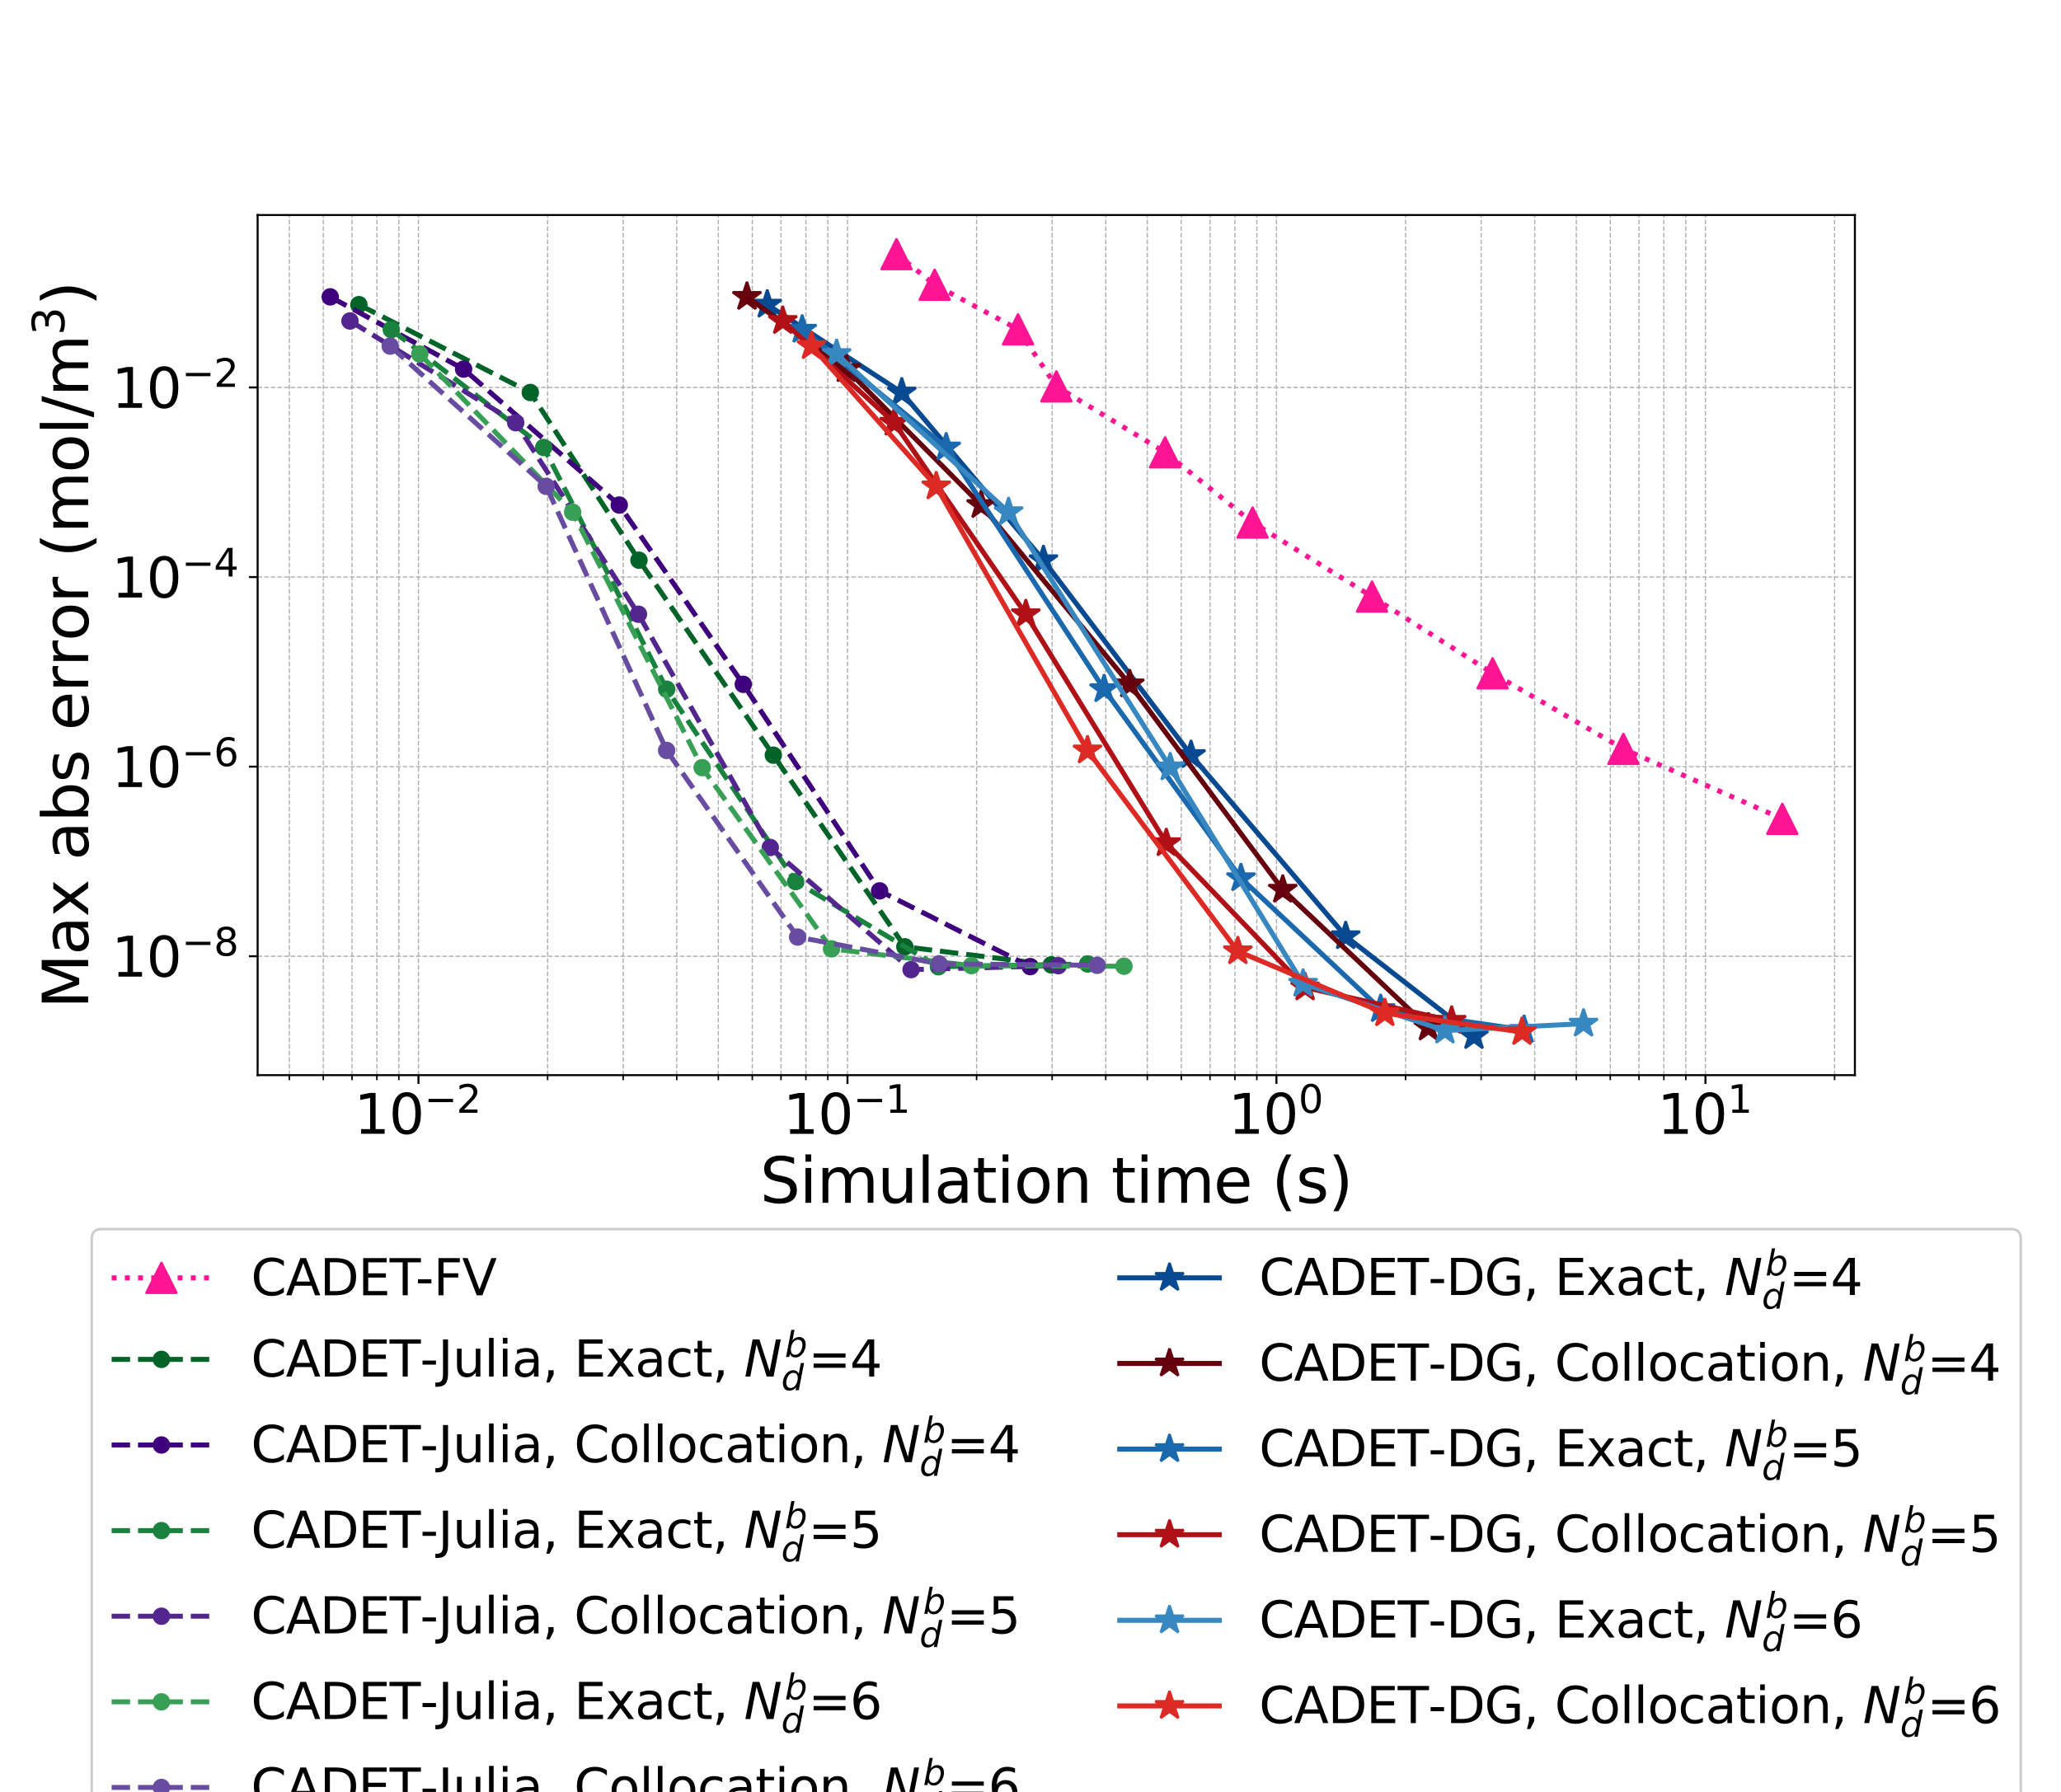 <?xml version="1.0" encoding="utf-8" standalone="no"?>
<!DOCTYPE svg PUBLIC "-//W3C//DTD SVG 1.1//EN"
  "http://www.w3.org/Graphics/SVG/1.1/DTD/svg11.dtd">
<svg xmlns:xlink="http://www.w3.org/1999/xlink" width="828pt" height="720pt" viewBox="0 0 828 720" xmlns="http://www.w3.org/2000/svg" version="1.1">
 <defs>
  <style type="text/css">*{stroke-linejoin: round; stroke-linecap: butt}</style>
 </defs>
 <g id="figure_1">
  <g id="patch_1">
   <path d="M 0 720 
L 828 720 
L 828 0 
L 0 0 
z
" style="fill: #ffffff"/>
  </g>
  <g id="axes_1">
   <g id="patch_2">
    <path d="M 103.5 432 
L 745.2 432 
L 745.2 86.4 
L 103.5 86.4 
z
" style="fill: #ffffff"/>
   </g>
   <g id="matplotlib.axis_1">
    <g id="xtick_1">
     <g id="line2d_1">
      <path d="M 168.118 432 
L 168.118 86.4 
" clip-path="url(#p26fc223b0c)" style="fill: none; stroke-dasharray: 1.85,0.8; stroke-dashoffset: 0; stroke: #b0b0b0; stroke-width: 0.5"/>
     </g>
     <g id="line2d_2">
      <defs>
       <path id="mc578211ff0" d="M 0 0 
L 0 3.5 
" style="stroke: #000000; stroke-width: 0.8"/>
      </defs>
      <g>
       <use xlink:href="#mc578211ff0" x="168.118" y="432" style="stroke: #000000; stroke-width: 0.8"/>
      </g>
     </g>
     <g id="text_1">
      <!-- $\mathdefault{10^{-2}}$ -->
      <g transform="translate(142.268 455.717) scale(0.22 -0.22)">
       <defs>
        <path id="DejaVuSans-31" d="M 794 531 
L 1825 531 
L 1825 4091 
L 703 3866 
L 703 4441 
L 1819 4666 
L 2450 4666 
L 2450 531 
L 3481 531 
L 3481 0 
L 794 0 
L 794 531 
z
" transform="scale(0.016)"/>
        <path id="DejaVuSans-30" d="M 2034 4250 
Q 1547 4250 1301 3770 
Q 1056 3291 1056 2328 
Q 1056 1369 1301 889 
Q 1547 409 2034 409 
Q 2525 409 2770 889 
Q 3016 1369 3016 2328 
Q 3016 3291 2770 3770 
Q 2525 4250 2034 4250 
z
M 2034 4750 
Q 2819 4750 3233 4129 
Q 3647 3509 3647 2328 
Q 3647 1150 3233 529 
Q 2819 -91 2034 -91 
Q 1250 -91 836 529 
Q 422 1150 422 2328 
Q 422 3509 836 4129 
Q 1250 4750 2034 4750 
z
" transform="scale(0.016)"/>
        <path id="DejaVuSans-2212" d="M 678 2272 
L 4684 2272 
L 4684 1741 
L 678 1741 
L 678 2272 
z
" transform="scale(0.016)"/>
        <path id="DejaVuSans-32" d="M 1228 531 
L 3431 531 
L 3431 0 
L 469 0 
L 469 531 
Q 828 903 1448 1529 
Q 2069 2156 2228 2338 
Q 2531 2678 2651 2914 
Q 2772 3150 2772 3378 
Q 2772 3750 2511 3984 
Q 2250 4219 1831 4219 
Q 1534 4219 1204 4116 
Q 875 4013 500 3803 
L 500 4441 
Q 881 4594 1212 4672 
Q 1544 4750 1819 4750 
Q 2544 4750 2975 4387 
Q 3406 4025 3406 3419 
Q 3406 3131 3298 2873 
Q 3191 2616 2906 2266 
Q 2828 2175 2409 1742 
Q 1991 1309 1228 531 
z
" transform="scale(0.016)"/>
       </defs>
       <use xlink:href="#DejaVuSans-31" transform="translate(0 0.766)"/>
       <use xlink:href="#DejaVuSans-30" transform="translate(63.623 0.766)"/>
       <use xlink:href="#DejaVuSans-2212" transform="translate(128.203 39.047) scale(0.7)"/>
       <use xlink:href="#DejaVuSans-32" transform="translate(186.855 39.047) scale(0.7)"/>
      </g>
     </g>
    </g>
    <g id="xtick_2">
     <g id="line2d_3">
      <path d="M 340.465 432 
L 340.465 86.4 
" clip-path="url(#p26fc223b0c)" style="fill: none; stroke-dasharray: 1.85,0.8; stroke-dashoffset: 0; stroke: #b0b0b0; stroke-width: 0.5"/>
     </g>
     <g id="line2d_4">
      <g>
       <use xlink:href="#mc578211ff0" x="340.465" y="432" style="stroke: #000000; stroke-width: 0.8"/>
      </g>
     </g>
     <g id="text_2">
      <!-- $\mathdefault{10^{-1}}$ -->
      <g transform="translate(314.615 455.717) scale(0.22 -0.22)">
       <use xlink:href="#DejaVuSans-31" transform="translate(0 0.684)"/>
       <use xlink:href="#DejaVuSans-30" transform="translate(63.623 0.684)"/>
       <use xlink:href="#DejaVuSans-2212" transform="translate(128.203 38.966) scale(0.7)"/>
       <use xlink:href="#DejaVuSans-31" transform="translate(186.855 38.966) scale(0.7)"/>
      </g>
     </g>
    </g>
    <g id="xtick_3">
     <g id="line2d_5">
      <path d="M 512.811 432 
L 512.811 86.4 
" clip-path="url(#p26fc223b0c)" style="fill: none; stroke-dasharray: 1.85,0.8; stroke-dashoffset: 0; stroke: #b0b0b0; stroke-width: 0.5"/>
     </g>
     <g id="line2d_6">
      <g>
       <use xlink:href="#mc578211ff0" x="512.811" y="432" style="stroke: #000000; stroke-width: 0.8"/>
      </g>
     </g>
     <g id="text_3">
      <!-- $\mathdefault{10^{0}}$ -->
      <g transform="translate(493.451 455.717) scale(0.22 -0.22)">
       <use xlink:href="#DejaVuSans-31" transform="translate(0 0.766)"/>
       <use xlink:href="#DejaVuSans-30" transform="translate(63.623 0.766)"/>
       <use xlink:href="#DejaVuSans-30" transform="translate(128.203 39.047) scale(0.7)"/>
      </g>
     </g>
    </g>
    <g id="xtick_4">
     <g id="line2d_7">
      <path d="M 685.158 432 
L 685.158 86.4 
" clip-path="url(#p26fc223b0c)" style="fill: none; stroke-dasharray: 1.85,0.8; stroke-dashoffset: 0; stroke: #b0b0b0; stroke-width: 0.5"/>
     </g>
     <g id="line2d_8">
      <g>
       <use xlink:href="#mc578211ff0" x="685.158" y="432" style="stroke: #000000; stroke-width: 0.8"/>
      </g>
     </g>
     <g id="text_4">
      <!-- $\mathdefault{10^{1}}$ -->
      <g transform="translate(665.798 455.717) scale(0.22 -0.22)">
       <use xlink:href="#DejaVuSans-31" transform="translate(0 0.684)"/>
       <use xlink:href="#DejaVuSans-30" transform="translate(63.623 0.684)"/>
       <use xlink:href="#DejaVuSans-31" transform="translate(128.203 38.966) scale(0.7)"/>
      </g>
     </g>
    </g>
    <g id="xtick_5">
     <g id="line2d_9">
      <path d="M 116.236 432 
L 116.236 86.4 
" clip-path="url(#p26fc223b0c)" style="fill: none; stroke-dasharray: 1.85,0.8; stroke-dashoffset: 0; stroke: #b0b0b0; stroke-width: 0.5"/>
     </g>
     <g id="line2d_10">
      <defs>
       <path id="m5d1f2fb084" d="M 0 0 
L 0 2 
" style="stroke: #000000; stroke-width: 0.6"/>
      </defs>
      <g>
       <use xlink:href="#m5d1f2fb084" x="116.236" y="432" style="stroke: #000000; stroke-width: 0.6"/>
      </g>
     </g>
    </g>
    <g id="xtick_6">
     <g id="line2d_11">
      <path d="M 129.883 432 
L 129.883 86.4 
" clip-path="url(#p26fc223b0c)" style="fill: none; stroke-dasharray: 1.85,0.8; stroke-dashoffset: 0; stroke: #b0b0b0; stroke-width: 0.5"/>
     </g>
     <g id="line2d_12">
      <g>
       <use xlink:href="#m5d1f2fb084" x="129.883" y="432" style="stroke: #000000; stroke-width: 0.6"/>
      </g>
     </g>
    </g>
    <g id="xtick_7">
     <g id="line2d_13">
      <path d="M 141.421 432 
L 141.421 86.4 
" clip-path="url(#p26fc223b0c)" style="fill: none; stroke-dasharray: 1.85,0.8; stroke-dashoffset: 0; stroke: #b0b0b0; stroke-width: 0.5"/>
     </g>
     <g id="line2d_14">
      <g>
       <use xlink:href="#m5d1f2fb084" x="141.421" y="432" style="stroke: #000000; stroke-width: 0.6"/>
      </g>
     </g>
    </g>
    <g id="xtick_8">
     <g id="line2d_15">
      <path d="M 151.415 432 
L 151.415 86.4 
" clip-path="url(#p26fc223b0c)" style="fill: none; stroke-dasharray: 1.85,0.8; stroke-dashoffset: 0; stroke: #b0b0b0; stroke-width: 0.5"/>
     </g>
     <g id="line2d_16">
      <g>
       <use xlink:href="#m5d1f2fb084" x="151.415" y="432" style="stroke: #000000; stroke-width: 0.6"/>
      </g>
     </g>
    </g>
    <g id="xtick_9">
     <g id="line2d_17">
      <path d="M 160.231 432 
L 160.231 86.4 
" clip-path="url(#p26fc223b0c)" style="fill: none; stroke-dasharray: 1.85,0.8; stroke-dashoffset: 0; stroke: #b0b0b0; stroke-width: 0.5"/>
     </g>
     <g id="line2d_18">
      <g>
       <use xlink:href="#m5d1f2fb084" x="160.231" y="432" style="stroke: #000000; stroke-width: 0.6"/>
      </g>
     </g>
    </g>
    <g id="xtick_10">
     <g id="line2d_19">
      <path d="M 219.999 432 
L 219.999 86.4 
" clip-path="url(#p26fc223b0c)" style="fill: none; stroke-dasharray: 1.85,0.8; stroke-dashoffset: 0; stroke: #b0b0b0; stroke-width: 0.5"/>
     </g>
     <g id="line2d_20">
      <g>
       <use xlink:href="#m5d1f2fb084" x="219.999" y="432" style="stroke: #000000; stroke-width: 0.6"/>
      </g>
     </g>
    </g>
    <g id="xtick_11">
     <g id="line2d_21">
      <path d="M 250.348 432 
L 250.348 86.4 
" clip-path="url(#p26fc223b0c)" style="fill: none; stroke-dasharray: 1.85,0.8; stroke-dashoffset: 0; stroke: #b0b0b0; stroke-width: 0.5"/>
     </g>
     <g id="line2d_22">
      <g>
       <use xlink:href="#m5d1f2fb084" x="250.348" y="432" style="stroke: #000000; stroke-width: 0.6"/>
      </g>
     </g>
    </g>
    <g id="xtick_12">
     <g id="line2d_23">
      <path d="M 271.881 432 
L 271.881 86.4 
" clip-path="url(#p26fc223b0c)" style="fill: none; stroke-dasharray: 1.85,0.8; stroke-dashoffset: 0; stroke: #b0b0b0; stroke-width: 0.5"/>
     </g>
     <g id="line2d_24">
      <g>
       <use xlink:href="#m5d1f2fb084" x="271.881" y="432" style="stroke: #000000; stroke-width: 0.6"/>
      </g>
     </g>
    </g>
    <g id="xtick_13">
     <g id="line2d_25">
      <path d="M 288.583 432 
L 288.583 86.4 
" clip-path="url(#p26fc223b0c)" style="fill: none; stroke-dasharray: 1.85,0.8; stroke-dashoffset: 0; stroke: #b0b0b0; stroke-width: 0.5"/>
     </g>
     <g id="line2d_26">
      <g>
       <use xlink:href="#m5d1f2fb084" x="288.583" y="432" style="stroke: #000000; stroke-width: 0.6"/>
      </g>
     </g>
    </g>
    <g id="xtick_14">
     <g id="line2d_27">
      <path d="M 302.23 432 
L 302.23 86.4 
" clip-path="url(#p26fc223b0c)" style="fill: none; stroke-dasharray: 1.85,0.8; stroke-dashoffset: 0; stroke: #b0b0b0; stroke-width: 0.5"/>
     </g>
     <g id="line2d_28">
      <g>
       <use xlink:href="#m5d1f2fb084" x="302.23" y="432" style="stroke: #000000; stroke-width: 0.6"/>
      </g>
     </g>
    </g>
    <g id="xtick_15">
     <g id="line2d_29">
      <path d="M 313.768 432 
L 313.768 86.4 
" clip-path="url(#p26fc223b0c)" style="fill: none; stroke-dasharray: 1.85,0.8; stroke-dashoffset: 0; stroke: #b0b0b0; stroke-width: 0.5"/>
     </g>
     <g id="line2d_30">
      <g>
       <use xlink:href="#m5d1f2fb084" x="313.768" y="432" style="stroke: #000000; stroke-width: 0.6"/>
      </g>
     </g>
    </g>
    <g id="xtick_16">
     <g id="line2d_31">
      <path d="M 323.762 432 
L 323.762 86.4 
" clip-path="url(#p26fc223b0c)" style="fill: none; stroke-dasharray: 1.85,0.8; stroke-dashoffset: 0; stroke: #b0b0b0; stroke-width: 0.5"/>
     </g>
     <g id="line2d_32">
      <g>
       <use xlink:href="#m5d1f2fb084" x="323.762" y="432" style="stroke: #000000; stroke-width: 0.6"/>
      </g>
     </g>
    </g>
    <g id="xtick_17">
     <g id="line2d_33">
      <path d="M 332.578 432 
L 332.578 86.4 
" clip-path="url(#p26fc223b0c)" style="fill: none; stroke-dasharray: 1.85,0.8; stroke-dashoffset: 0; stroke: #b0b0b0; stroke-width: 0.5"/>
     </g>
     <g id="line2d_34">
      <g>
       <use xlink:href="#m5d1f2fb084" x="332.578" y="432" style="stroke: #000000; stroke-width: 0.6"/>
      </g>
     </g>
    </g>
    <g id="xtick_18">
     <g id="line2d_35">
      <path d="M 392.346 432 
L 392.346 86.4 
" clip-path="url(#p26fc223b0c)" style="fill: none; stroke-dasharray: 1.85,0.8; stroke-dashoffset: 0; stroke: #b0b0b0; stroke-width: 0.5"/>
     </g>
     <g id="line2d_36">
      <g>
       <use xlink:href="#m5d1f2fb084" x="392.346" y="432" style="stroke: #000000; stroke-width: 0.6"/>
      </g>
     </g>
    </g>
    <g id="xtick_19">
     <g id="line2d_37">
      <path d="M 422.695 432 
L 422.695 86.4 
" clip-path="url(#p26fc223b0c)" style="fill: none; stroke-dasharray: 1.85,0.8; stroke-dashoffset: 0; stroke: #b0b0b0; stroke-width: 0.5"/>
     </g>
     <g id="line2d_38">
      <g>
       <use xlink:href="#m5d1f2fb084" x="422.695" y="432" style="stroke: #000000; stroke-width: 0.6"/>
      </g>
     </g>
    </g>
    <g id="xtick_20">
     <g id="line2d_39">
      <path d="M 444.228 432 
L 444.228 86.4 
" clip-path="url(#p26fc223b0c)" style="fill: none; stroke-dasharray: 1.85,0.8; stroke-dashoffset: 0; stroke: #b0b0b0; stroke-width: 0.5"/>
     </g>
     <g id="line2d_40">
      <g>
       <use xlink:href="#m5d1f2fb084" x="444.228" y="432" style="stroke: #000000; stroke-width: 0.6"/>
      </g>
     </g>
    </g>
    <g id="xtick_21">
     <g id="line2d_41">
      <path d="M 460.93 432 
L 460.93 86.4 
" clip-path="url(#p26fc223b0c)" style="fill: none; stroke-dasharray: 1.85,0.8; stroke-dashoffset: 0; stroke: #b0b0b0; stroke-width: 0.5"/>
     </g>
     <g id="line2d_42">
      <g>
       <use xlink:href="#m5d1f2fb084" x="460.93" y="432" style="stroke: #000000; stroke-width: 0.6"/>
      </g>
     </g>
    </g>
    <g id="xtick_22">
     <g id="line2d_43">
      <path d="M 474.577 432 
L 474.577 86.4 
" clip-path="url(#p26fc223b0c)" style="fill: none; stroke-dasharray: 1.85,0.8; stroke-dashoffset: 0; stroke: #b0b0b0; stroke-width: 0.5"/>
     </g>
     <g id="line2d_44">
      <g>
       <use xlink:href="#m5d1f2fb084" x="474.577" y="432" style="stroke: #000000; stroke-width: 0.6"/>
      </g>
     </g>
    </g>
    <g id="xtick_23">
     <g id="line2d_45">
      <path d="M 486.115 432 
L 486.115 86.4 
" clip-path="url(#p26fc223b0c)" style="fill: none; stroke-dasharray: 1.85,0.8; stroke-dashoffset: 0; stroke: #b0b0b0; stroke-width: 0.5"/>
     </g>
     <g id="line2d_46">
      <g>
       <use xlink:href="#m5d1f2fb084" x="486.115" y="432" style="stroke: #000000; stroke-width: 0.6"/>
      </g>
     </g>
    </g>
    <g id="xtick_24">
     <g id="line2d_47">
      <path d="M 496.109 432 
L 496.109 86.4 
" clip-path="url(#p26fc223b0c)" style="fill: none; stroke-dasharray: 1.85,0.8; stroke-dashoffset: 0; stroke: #b0b0b0; stroke-width: 0.5"/>
     </g>
     <g id="line2d_48">
      <g>
       <use xlink:href="#m5d1f2fb084" x="496.109" y="432" style="stroke: #000000; stroke-width: 0.6"/>
      </g>
     </g>
    </g>
    <g id="xtick_25">
     <g id="line2d_49">
      <path d="M 504.925 432 
L 504.925 86.4 
" clip-path="url(#p26fc223b0c)" style="fill: none; stroke-dasharray: 1.85,0.8; stroke-dashoffset: 0; stroke: #b0b0b0; stroke-width: 0.5"/>
     </g>
     <g id="line2d_50">
      <g>
       <use xlink:href="#m5d1f2fb084" x="504.925" y="432" style="stroke: #000000; stroke-width: 0.6"/>
      </g>
     </g>
    </g>
    <g id="xtick_26">
     <g id="line2d_51">
      <path d="M 564.693 432 
L 564.693 86.4 
" clip-path="url(#p26fc223b0c)" style="fill: none; stroke-dasharray: 1.85,0.8; stroke-dashoffset: 0; stroke: #b0b0b0; stroke-width: 0.5"/>
     </g>
     <g id="line2d_52">
      <g>
       <use xlink:href="#m5d1f2fb084" x="564.693" y="432" style="stroke: #000000; stroke-width: 0.6"/>
      </g>
     </g>
    </g>
    <g id="xtick_27">
     <g id="line2d_53">
      <path d="M 595.042 432 
L 595.042 86.4 
" clip-path="url(#p26fc223b0c)" style="fill: none; stroke-dasharray: 1.85,0.8; stroke-dashoffset: 0; stroke: #b0b0b0; stroke-width: 0.5"/>
     </g>
     <g id="line2d_54">
      <g>
       <use xlink:href="#m5d1f2fb084" x="595.042" y="432" style="stroke: #000000; stroke-width: 0.6"/>
      </g>
     </g>
    </g>
    <g id="xtick_28">
     <g id="line2d_55">
      <path d="M 616.575 432 
L 616.575 86.4 
" clip-path="url(#p26fc223b0c)" style="fill: none; stroke-dasharray: 1.85,0.8; stroke-dashoffset: 0; stroke: #b0b0b0; stroke-width: 0.5"/>
     </g>
     <g id="line2d_56">
      <g>
       <use xlink:href="#m5d1f2fb084" x="616.575" y="432" style="stroke: #000000; stroke-width: 0.6"/>
      </g>
     </g>
    </g>
    <g id="xtick_29">
     <g id="line2d_57">
      <path d="M 633.277 432 
L 633.277 86.4 
" clip-path="url(#p26fc223b0c)" style="fill: none; stroke-dasharray: 1.85,0.8; stroke-dashoffset: 0; stroke: #b0b0b0; stroke-width: 0.5"/>
     </g>
     <g id="line2d_58">
      <g>
       <use xlink:href="#m5d1f2fb084" x="633.277" y="432" style="stroke: #000000; stroke-width: 0.6"/>
      </g>
     </g>
    </g>
    <g id="xtick_30">
     <g id="line2d_59">
      <path d="M 646.923 432 
L 646.923 86.4 
" clip-path="url(#p26fc223b0c)" style="fill: none; stroke-dasharray: 1.85,0.8; stroke-dashoffset: 0; stroke: #b0b0b0; stroke-width: 0.5"/>
     </g>
     <g id="line2d_60">
      <g>
       <use xlink:href="#m5d1f2fb084" x="646.923" y="432" style="stroke: #000000; stroke-width: 0.6"/>
      </g>
     </g>
    </g>
    <g id="xtick_31">
     <g id="line2d_61">
      <path d="M 658.462 432 
L 658.462 86.4 
" clip-path="url(#p26fc223b0c)" style="fill: none; stroke-dasharray: 1.85,0.8; stroke-dashoffset: 0; stroke: #b0b0b0; stroke-width: 0.5"/>
     </g>
     <g id="line2d_62">
      <g>
       <use xlink:href="#m5d1f2fb084" x="658.462" y="432" style="stroke: #000000; stroke-width: 0.6"/>
      </g>
     </g>
    </g>
    <g id="xtick_32">
     <g id="line2d_63">
      <path d="M 668.456 432 
L 668.456 86.4 
" clip-path="url(#p26fc223b0c)" style="fill: none; stroke-dasharray: 1.85,0.8; stroke-dashoffset: 0; stroke: #b0b0b0; stroke-width: 0.5"/>
     </g>
     <g id="line2d_64">
      <g>
       <use xlink:href="#m5d1f2fb084" x="668.456" y="432" style="stroke: #000000; stroke-width: 0.6"/>
      </g>
     </g>
    </g>
    <g id="xtick_33">
     <g id="line2d_65">
      <path d="M 677.272 432 
L 677.272 86.4 
" clip-path="url(#p26fc223b0c)" style="fill: none; stroke-dasharray: 1.85,0.8; stroke-dashoffset: 0; stroke: #b0b0b0; stroke-width: 0.5"/>
     </g>
     <g id="line2d_66">
      <g>
       <use xlink:href="#m5d1f2fb084" x="677.272" y="432" style="stroke: #000000; stroke-width: 0.6"/>
      </g>
     </g>
    </g>
    <g id="xtick_34">
     <g id="line2d_67">
      <path d="M 737.04 432 
L 737.04 86.4 
" clip-path="url(#p26fc223b0c)" style="fill: none; stroke-dasharray: 1.85,0.8; stroke-dashoffset: 0; stroke: #b0b0b0; stroke-width: 0.5"/>
     </g>
     <g id="line2d_68">
      <g>
       <use xlink:href="#m5d1f2fb084" x="737.04" y="432" style="stroke: #000000; stroke-width: 0.6"/>
      </g>
     </g>
    </g>
    <g id="text_5">
     <!-- Simulation time (s) -->
     <g transform="translate(305.317 483.288) scale(0.25 -0.25)">
      <defs>
       <path id="DejaVuSans-53" d="M 3425 4513 
L 3425 3897 
Q 3066 4069 2747 4153 
Q 2428 4238 2131 4238 
Q 1616 4238 1336 4038 
Q 1056 3838 1056 3469 
Q 1056 3159 1242 3001 
Q 1428 2844 1947 2747 
L 2328 2669 
Q 3034 2534 3370 2195 
Q 3706 1856 3706 1288 
Q 3706 609 3251 259 
Q 2797 -91 1919 -91 
Q 1588 -91 1214 -16 
Q 841 59 441 206 
L 441 856 
Q 825 641 1194 531 
Q 1563 422 1919 422 
Q 2459 422 2753 634 
Q 3047 847 3047 1241 
Q 3047 1584 2836 1778 
Q 2625 1972 2144 2069 
L 1759 2144 
Q 1053 2284 737 2584 
Q 422 2884 422 3419 
Q 422 4038 858 4394 
Q 1294 4750 2059 4750 
Q 2388 4750 2728 4690 
Q 3069 4631 3425 4513 
z
" transform="scale(0.016)"/>
       <path id="DejaVuSans-69" d="M 603 3500 
L 1178 3500 
L 1178 0 
L 603 0 
L 603 3500 
z
M 603 4863 
L 1178 4863 
L 1178 4134 
L 603 4134 
L 603 4863 
z
" transform="scale(0.016)"/>
       <path id="DejaVuSans-6d" d="M 3328 2828 
Q 3544 3216 3844 3400 
Q 4144 3584 4550 3584 
Q 5097 3584 5394 3201 
Q 5691 2819 5691 2113 
L 5691 0 
L 5113 0 
L 5113 2094 
Q 5113 2597 4934 2840 
Q 4756 3084 4391 3084 
Q 3944 3084 3684 2787 
Q 3425 2491 3425 1978 
L 3425 0 
L 2847 0 
L 2847 2094 
Q 2847 2600 2669 2842 
Q 2491 3084 2119 3084 
Q 1678 3084 1418 2786 
Q 1159 2488 1159 1978 
L 1159 0 
L 581 0 
L 581 3500 
L 1159 3500 
L 1159 2956 
Q 1356 3278 1631 3431 
Q 1906 3584 2284 3584 
Q 2666 3584 2933 3390 
Q 3200 3197 3328 2828 
z
" transform="scale(0.016)"/>
       <path id="DejaVuSans-75" d="M 544 1381 
L 544 3500 
L 1119 3500 
L 1119 1403 
Q 1119 906 1312 657 
Q 1506 409 1894 409 
Q 2359 409 2629 706 
Q 2900 1003 2900 1516 
L 2900 3500 
L 3475 3500 
L 3475 0 
L 2900 0 
L 2900 538 
Q 2691 219 2414 64 
Q 2138 -91 1772 -91 
Q 1169 -91 856 284 
Q 544 659 544 1381 
z
M 1991 3584 
L 1991 3584 
z
" transform="scale(0.016)"/>
       <path id="DejaVuSans-6c" d="M 603 4863 
L 1178 4863 
L 1178 0 
L 603 0 
L 603 4863 
z
" transform="scale(0.016)"/>
       <path id="DejaVuSans-61" d="M 2194 1759 
Q 1497 1759 1228 1600 
Q 959 1441 959 1056 
Q 959 750 1161 570 
Q 1363 391 1709 391 
Q 2188 391 2477 730 
Q 2766 1069 2766 1631 
L 2766 1759 
L 2194 1759 
z
M 3341 1997 
L 3341 0 
L 2766 0 
L 2766 531 
Q 2569 213 2275 61 
Q 1981 -91 1556 -91 
Q 1019 -91 701 211 
Q 384 513 384 1019 
Q 384 1609 779 1909 
Q 1175 2209 1959 2209 
L 2766 2209 
L 2766 2266 
Q 2766 2663 2505 2880 
Q 2244 3097 1772 3097 
Q 1472 3097 1187 3025 
Q 903 2953 641 2809 
L 641 3341 
Q 956 3463 1253 3523 
Q 1550 3584 1831 3584 
Q 2591 3584 2966 3190 
Q 3341 2797 3341 1997 
z
" transform="scale(0.016)"/>
       <path id="DejaVuSans-74" d="M 1172 4494 
L 1172 3500 
L 2356 3500 
L 2356 3053 
L 1172 3053 
L 1172 1153 
Q 1172 725 1289 603 
Q 1406 481 1766 481 
L 2356 481 
L 2356 0 
L 1766 0 
Q 1100 0 847 248 
Q 594 497 594 1153 
L 594 3053 
L 172 3053 
L 172 3500 
L 594 3500 
L 594 4494 
L 1172 4494 
z
" transform="scale(0.016)"/>
       <path id="DejaVuSans-6f" d="M 1959 3097 
Q 1497 3097 1228 2736 
Q 959 2375 959 1747 
Q 959 1119 1226 758 
Q 1494 397 1959 397 
Q 2419 397 2687 759 
Q 2956 1122 2956 1747 
Q 2956 2369 2687 2733 
Q 2419 3097 1959 3097 
z
M 1959 3584 
Q 2709 3584 3137 3096 
Q 3566 2609 3566 1747 
Q 3566 888 3137 398 
Q 2709 -91 1959 -91 
Q 1206 -91 779 398 
Q 353 888 353 1747 
Q 353 2609 779 3096 
Q 1206 3584 1959 3584 
z
" transform="scale(0.016)"/>
       <path id="DejaVuSans-6e" d="M 3513 2113 
L 3513 0 
L 2938 0 
L 2938 2094 
Q 2938 2591 2744 2837 
Q 2550 3084 2163 3084 
Q 1697 3084 1428 2787 
Q 1159 2491 1159 1978 
L 1159 0 
L 581 0 
L 581 3500 
L 1159 3500 
L 1159 2956 
Q 1366 3272 1645 3428 
Q 1925 3584 2291 3584 
Q 2894 3584 3203 3211 
Q 3513 2838 3513 2113 
z
" transform="scale(0.016)"/>
       <path id="DejaVuSans-20" transform="scale(0.016)"/>
       <path id="DejaVuSans-65" d="M 3597 1894 
L 3597 1613 
L 953 1613 
Q 991 1019 1311 708 
Q 1631 397 2203 397 
Q 2534 397 2845 478 
Q 3156 559 3463 722 
L 3463 178 
Q 3153 47 2828 -22 
Q 2503 -91 2169 -91 
Q 1331 -91 842 396 
Q 353 884 353 1716 
Q 353 2575 817 3079 
Q 1281 3584 2069 3584 
Q 2775 3584 3186 3129 
Q 3597 2675 3597 1894 
z
M 3022 2063 
Q 3016 2534 2758 2815 
Q 2500 3097 2075 3097 
Q 1594 3097 1305 2825 
Q 1016 2553 972 2059 
L 3022 2063 
z
" transform="scale(0.016)"/>
       <path id="DejaVuSans-28" d="M 1984 4856 
Q 1566 4138 1362 3434 
Q 1159 2731 1159 2009 
Q 1159 1288 1364 580 
Q 1569 -128 1984 -844 
L 1484 -844 
Q 1016 -109 783 600 
Q 550 1309 550 2009 
Q 550 2706 781 3412 
Q 1013 4119 1484 4856 
L 1984 4856 
z
" transform="scale(0.016)"/>
       <path id="DejaVuSans-73" d="M 2834 3397 
L 2834 2853 
Q 2591 2978 2328 3040 
Q 2066 3103 1784 3103 
Q 1356 3103 1142 2972 
Q 928 2841 928 2578 
Q 928 2378 1081 2264 
Q 1234 2150 1697 2047 
L 1894 2003 
Q 2506 1872 2764 1633 
Q 3022 1394 3022 966 
Q 3022 478 2636 193 
Q 2250 -91 1575 -91 
Q 1294 -91 989 -36 
Q 684 19 347 128 
L 347 722 
Q 666 556 975 473 
Q 1284 391 1588 391 
Q 1994 391 2212 530 
Q 2431 669 2431 922 
Q 2431 1156 2273 1281 
Q 2116 1406 1581 1522 
L 1381 1569 
Q 847 1681 609 1914 
Q 372 2147 372 2553 
Q 372 3047 722 3315 
Q 1072 3584 1716 3584 
Q 2034 3584 2315 3537 
Q 2597 3491 2834 3397 
z
" transform="scale(0.016)"/>
       <path id="DejaVuSans-29" d="M 513 4856 
L 1013 4856 
Q 1481 4119 1714 3412 
Q 1947 2706 1947 2009 
Q 1947 1309 1714 600 
Q 1481 -109 1013 -844 
L 513 -844 
Q 928 -128 1133 580 
Q 1338 1288 1338 2009 
Q 1338 2731 1133 3434 
Q 928 4138 513 4856 
z
" transform="scale(0.016)"/>
      </defs>
      <use xlink:href="#DejaVuSans-53"/>
      <use xlink:href="#DejaVuSans-69" x="63.477"/>
      <use xlink:href="#DejaVuSans-6d" x="91.26"/>
      <use xlink:href="#DejaVuSans-75" x="188.672"/>
      <use xlink:href="#DejaVuSans-6c" x="252.051"/>
      <use xlink:href="#DejaVuSans-61" x="279.834"/>
      <use xlink:href="#DejaVuSans-74" x="341.113"/>
      <use xlink:href="#DejaVuSans-69" x="380.322"/>
      <use xlink:href="#DejaVuSans-6f" x="408.105"/>
      <use xlink:href="#DejaVuSans-6e" x="469.287"/>
      <use xlink:href="#DejaVuSans-20" x="532.666"/>
      <use xlink:href="#DejaVuSans-74" x="564.453"/>
      <use xlink:href="#DejaVuSans-69" x="603.662"/>
      <use xlink:href="#DejaVuSans-6d" x="631.445"/>
      <use xlink:href="#DejaVuSans-65" x="728.857"/>
      <use xlink:href="#DejaVuSans-20" x="790.381"/>
      <use xlink:href="#DejaVuSans-28" x="822.168"/>
      <use xlink:href="#DejaVuSans-73" x="861.182"/>
      <use xlink:href="#DejaVuSans-29" x="913.281"/>
     </g>
    </g>
   </g>
   <g id="matplotlib.axis_2">
    <g id="ytick_1">
     <g id="line2d_69">
      <path d="M 103.5 384.222 
L 745.2 384.222 
" clip-path="url(#p26fc223b0c)" style="fill: none; stroke-dasharray: 1.85,0.8; stroke-dashoffset: 0; stroke: #b0b0b0; stroke-width: 0.5"/>
     </g>
     <g id="line2d_70">
      <defs>
       <path id="mb03290f156" d="M 0 0 
L -3.5 0 
" style="stroke: #000000; stroke-width: 0.8"/>
      </defs>
      <g>
       <use xlink:href="#mb03290f156" x="103.5" y="384.222" style="stroke: #000000; stroke-width: 0.8"/>
      </g>
     </g>
     <g id="text_6">
      <!-- $\mathdefault{10^{-8}}$ -->
      <g transform="translate(44.8 392.581) scale(0.22 -0.22)">
       <defs>
        <path id="DejaVuSans-38" d="M 2034 2216 
Q 1584 2216 1326 1975 
Q 1069 1734 1069 1313 
Q 1069 891 1326 650 
Q 1584 409 2034 409 
Q 2484 409 2743 651 
Q 3003 894 3003 1313 
Q 3003 1734 2745 1975 
Q 2488 2216 2034 2216 
z
M 1403 2484 
Q 997 2584 770 2862 
Q 544 3141 544 3541 
Q 544 4100 942 4425 
Q 1341 4750 2034 4750 
Q 2731 4750 3128 4425 
Q 3525 4100 3525 3541 
Q 3525 3141 3298 2862 
Q 3072 2584 2669 2484 
Q 3125 2378 3379 2068 
Q 3634 1759 3634 1313 
Q 3634 634 3220 271 
Q 2806 -91 2034 -91 
Q 1263 -91 848 271 
Q 434 634 434 1313 
Q 434 1759 690 2068 
Q 947 2378 1403 2484 
z
M 1172 3481 
Q 1172 3119 1398 2916 
Q 1625 2713 2034 2713 
Q 2441 2713 2670 2916 
Q 2900 3119 2900 3481 
Q 2900 3844 2670 4047 
Q 2441 4250 2034 4250 
Q 1625 4250 1398 4047 
Q 1172 3844 1172 3481 
z
" transform="scale(0.016)"/>
       </defs>
       <use xlink:href="#DejaVuSans-31" transform="translate(0 0.766)"/>
       <use xlink:href="#DejaVuSans-30" transform="translate(63.623 0.766)"/>
       <use xlink:href="#DejaVuSans-2212" transform="translate(128.203 39.047) scale(0.7)"/>
       <use xlink:href="#DejaVuSans-38" transform="translate(186.855 39.047) scale(0.7)"/>
      </g>
     </g>
    </g>
    <g id="ytick_2">
     <g id="line2d_71">
      <path d="M 103.5 308.04 
L 745.2 308.04 
" clip-path="url(#p26fc223b0c)" style="fill: none; stroke-dasharray: 1.85,0.8; stroke-dashoffset: 0; stroke: #b0b0b0; stroke-width: 0.5"/>
     </g>
     <g id="line2d_72">
      <g>
       <use xlink:href="#mb03290f156" x="103.5" y="308.04" style="stroke: #000000; stroke-width: 0.8"/>
      </g>
     </g>
     <g id="text_7">
      <!-- $\mathdefault{10^{-6}}$ -->
      <g transform="translate(44.8 316.398) scale(0.22 -0.22)">
       <defs>
        <path id="DejaVuSans-36" d="M 2113 2584 
Q 1688 2584 1439 2293 
Q 1191 2003 1191 1497 
Q 1191 994 1439 701 
Q 1688 409 2113 409 
Q 2538 409 2786 701 
Q 3034 994 3034 1497 
Q 3034 2003 2786 2293 
Q 2538 2584 2113 2584 
z
M 3366 4563 
L 3366 3988 
Q 3128 4100 2886 4159 
Q 2644 4219 2406 4219 
Q 1781 4219 1451 3797 
Q 1122 3375 1075 2522 
Q 1259 2794 1537 2939 
Q 1816 3084 2150 3084 
Q 2853 3084 3261 2657 
Q 3669 2231 3669 1497 
Q 3669 778 3244 343 
Q 2819 -91 2113 -91 
Q 1303 -91 875 529 
Q 447 1150 447 2328 
Q 447 3434 972 4092 
Q 1497 4750 2381 4750 
Q 2619 4750 2861 4703 
Q 3103 4656 3366 4563 
z
" transform="scale(0.016)"/>
       </defs>
       <use xlink:href="#DejaVuSans-31" transform="translate(0 0.766)"/>
       <use xlink:href="#DejaVuSans-30" transform="translate(63.623 0.766)"/>
       <use xlink:href="#DejaVuSans-2212" transform="translate(128.203 39.047) scale(0.7)"/>
       <use xlink:href="#DejaVuSans-36" transform="translate(186.855 39.047) scale(0.7)"/>
      </g>
     </g>
    </g>
    <g id="ytick_3">
     <g id="line2d_73">
      <path d="M 103.5 231.858 
L 745.2 231.858 
" clip-path="url(#p26fc223b0c)" style="fill: none; stroke-dasharray: 1.85,0.8; stroke-dashoffset: 0; stroke: #b0b0b0; stroke-width: 0.5"/>
     </g>
     <g id="line2d_74">
      <g>
       <use xlink:href="#mb03290f156" x="103.5" y="231.858" style="stroke: #000000; stroke-width: 0.8"/>
      </g>
     </g>
     <g id="text_8">
      <!-- $\mathdefault{10^{-4}}$ -->
      <g transform="translate(44.8 240.216) scale(0.22 -0.22)">
       <defs>
        <path id="DejaVuSans-34" d="M 2419 4116 
L 825 1625 
L 2419 1625 
L 2419 4116 
z
M 2253 4666 
L 3047 4666 
L 3047 1625 
L 3713 1625 
L 3713 1100 
L 3047 1100 
L 3047 0 
L 2419 0 
L 2419 1100 
L 313 1100 
L 313 1709 
L 2253 4666 
z
" transform="scale(0.016)"/>
       </defs>
       <use xlink:href="#DejaVuSans-31" transform="translate(0 0.684)"/>
       <use xlink:href="#DejaVuSans-30" transform="translate(63.623 0.684)"/>
       <use xlink:href="#DejaVuSans-2212" transform="translate(128.203 38.966) scale(0.7)"/>
       <use xlink:href="#DejaVuSans-34" transform="translate(186.855 38.966) scale(0.7)"/>
      </g>
     </g>
    </g>
    <g id="ytick_4">
     <g id="line2d_75">
      <path d="M 103.5 155.675 
L 745.2 155.675 
" clip-path="url(#p26fc223b0c)" style="fill: none; stroke-dasharray: 1.85,0.8; stroke-dashoffset: 0; stroke: #b0b0b0; stroke-width: 0.5"/>
     </g>
     <g id="line2d_76">
      <g>
       <use xlink:href="#mb03290f156" x="103.5" y="155.675" style="stroke: #000000; stroke-width: 0.8"/>
      </g>
     </g>
     <g id="text_9">
      <!-- $\mathdefault{10^{-2}}$ -->
      <g transform="translate(44.8 164.034) scale(0.22 -0.22)">
       <use xlink:href="#DejaVuSans-31" transform="translate(0 0.766)"/>
       <use xlink:href="#DejaVuSans-30" transform="translate(63.623 0.766)"/>
       <use xlink:href="#DejaVuSans-2212" transform="translate(128.203 39.047) scale(0.7)"/>
       <use xlink:href="#DejaVuSans-32" transform="translate(186.855 39.047) scale(0.7)"/>
      </g>
     </g>
    </g>
    <g id="text_10">
     <!-- Max abs error (mol/m$^3$) -->
     <g transform="translate(35.601 405.325) rotate(-90) scale(0.25 -0.25)">
      <defs>
       <path id="DejaVuSans-4d" d="M 628 4666 
L 1569 4666 
L 2759 1491 
L 3956 4666 
L 4897 4666 
L 4897 0 
L 4281 0 
L 4281 4097 
L 3078 897 
L 2444 897 
L 1241 4097 
L 1241 0 
L 628 0 
L 628 4666 
z
" transform="scale(0.016)"/>
       <path id="DejaVuSans-78" d="M 3513 3500 
L 2247 1797 
L 3578 0 
L 2900 0 
L 1881 1375 
L 863 0 
L 184 0 
L 1544 1831 
L 300 3500 
L 978 3500 
L 1906 2253 
L 2834 3500 
L 3513 3500 
z
" transform="scale(0.016)"/>
       <path id="DejaVuSans-62" d="M 3116 1747 
Q 3116 2381 2855 2742 
Q 2594 3103 2138 3103 
Q 1681 3103 1420 2742 
Q 1159 2381 1159 1747 
Q 1159 1113 1420 752 
Q 1681 391 2138 391 
Q 2594 391 2855 752 
Q 3116 1113 3116 1747 
z
M 1159 2969 
Q 1341 3281 1617 3432 
Q 1894 3584 2278 3584 
Q 2916 3584 3314 3078 
Q 3713 2572 3713 1747 
Q 3713 922 3314 415 
Q 2916 -91 2278 -91 
Q 1894 -91 1617 61 
Q 1341 213 1159 525 
L 1159 0 
L 581 0 
L 581 4863 
L 1159 4863 
L 1159 2969 
z
" transform="scale(0.016)"/>
       <path id="DejaVuSans-72" d="M 2631 2963 
Q 2534 3019 2420 3045 
Q 2306 3072 2169 3072 
Q 1681 3072 1420 2755 
Q 1159 2438 1159 1844 
L 1159 0 
L 581 0 
L 581 3500 
L 1159 3500 
L 1159 2956 
Q 1341 3275 1631 3429 
Q 1922 3584 2338 3584 
Q 2397 3584 2469 3576 
Q 2541 3569 2628 3553 
L 2631 2963 
z
" transform="scale(0.016)"/>
       <path id="DejaVuSans-2f" d="M 1625 4666 
L 2156 4666 
L 531 -594 
L 0 -594 
L 1625 4666 
z
" transform="scale(0.016)"/>
       <path id="DejaVuSans-33" d="M 2597 2516 
Q 3050 2419 3304 2112 
Q 3559 1806 3559 1356 
Q 3559 666 3084 287 
Q 2609 -91 1734 -91 
Q 1441 -91 1130 -33 
Q 819 25 488 141 
L 488 750 
Q 750 597 1062 519 
Q 1375 441 1716 441 
Q 2309 441 2620 675 
Q 2931 909 2931 1356 
Q 2931 1769 2642 2001 
Q 2353 2234 1838 2234 
L 1294 2234 
L 1294 2753 
L 1863 2753 
Q 2328 2753 2575 2939 
Q 2822 3125 2822 3475 
Q 2822 3834 2567 4026 
Q 2313 4219 1838 4219 
Q 1578 4219 1281 4162 
Q 984 4106 628 3988 
L 628 4550 
Q 988 4650 1302 4700 
Q 1616 4750 1894 4750 
Q 2613 4750 3031 4423 
Q 3450 4097 3450 3541 
Q 3450 3153 3228 2886 
Q 3006 2619 2597 2516 
z
" transform="scale(0.016)"/>
      </defs>
      <use xlink:href="#DejaVuSans-4d" transform="translate(0 0.766)"/>
      <use xlink:href="#DejaVuSans-61" transform="translate(86.279 0.766)"/>
      <use xlink:href="#DejaVuSans-78" transform="translate(147.559 0.766)"/>
      <use xlink:href="#DejaVuSans-20" transform="translate(206.738 0.766)"/>
      <use xlink:href="#DejaVuSans-61" transform="translate(238.525 0.766)"/>
      <use xlink:href="#DejaVuSans-62" transform="translate(299.805 0.766)"/>
      <use xlink:href="#DejaVuSans-73" transform="translate(363.281 0.766)"/>
      <use xlink:href="#DejaVuSans-20" transform="translate(415.381 0.766)"/>
      <use xlink:href="#DejaVuSans-65" transform="translate(447.168 0.766)"/>
      <use xlink:href="#DejaVuSans-72" transform="translate(508.691 0.766)"/>
      <use xlink:href="#DejaVuSans-72" transform="translate(549.805 0.766)"/>
      <use xlink:href="#DejaVuSans-6f" transform="translate(590.918 0.766)"/>
      <use xlink:href="#DejaVuSans-72" transform="translate(652.1 0.766)"/>
      <use xlink:href="#DejaVuSans-20" transform="translate(693.213 0.766)"/>
      <use xlink:href="#DejaVuSans-28" transform="translate(725 0.766)"/>
      <use xlink:href="#DejaVuSans-6d" transform="translate(764.014 0.766)"/>
      <use xlink:href="#DejaVuSans-6f" transform="translate(861.426 0.766)"/>
      <use xlink:href="#DejaVuSans-6c" transform="translate(922.607 0.766)"/>
      <use xlink:href="#DejaVuSans-2f" transform="translate(950.391 0.766)"/>
      <use xlink:href="#DejaVuSans-6d" transform="translate(984.082 0.766)"/>
      <use xlink:href="#DejaVuSans-33" transform="translate(1082.451 39.047) scale(0.7)"/>
      <use xlink:href="#DejaVuSans-29" transform="translate(1129.722 0.766)"/>
     </g>
    </g>
   </g>
   <g id="line2d_77">
    <path d="M 716.032 329.017 
L 652.192 300.899 
L 599.636 270.534 
L 551.187 239.709 
L 503.207 209.95 
L 468.054 181.739 
L 424.392 155.253 
L 408.986 132.318 
L 375.495 114.385 
L 360.172 102.109 
" clip-path="url(#p26fc223b0c)" style="fill: none; stroke-dasharray: 2,3.3; stroke-dashoffset: 0; stroke: #ff1493; stroke-width: 2"/>
    <defs>
     <path id="m786512f157" d="M 0 -6 
L -6 6 
L 6 6 
z
" style="stroke: #ff1493; stroke-linejoin: miter"/>
    </defs>
    <g clip-path="url(#p26fc223b0c)">
     <use xlink:href="#m786512f157" x="716.032" y="329.017" style="fill: #ff1493; stroke: #ff1493; stroke-linejoin: miter"/>
     <use xlink:href="#m786512f157" x="652.192" y="300.899" style="fill: #ff1493; stroke: #ff1493; stroke-linejoin: miter"/>
     <use xlink:href="#m786512f157" x="599.636" y="270.534" style="fill: #ff1493; stroke: #ff1493; stroke-linejoin: miter"/>
     <use xlink:href="#m786512f157" x="551.187" y="239.709" style="fill: #ff1493; stroke: #ff1493; stroke-linejoin: miter"/>
     <use xlink:href="#m786512f157" x="503.207" y="209.95" style="fill: #ff1493; stroke: #ff1493; stroke-linejoin: miter"/>
     <use xlink:href="#m786512f157" x="468.054" y="181.739" style="fill: #ff1493; stroke: #ff1493; stroke-linejoin: miter"/>
     <use xlink:href="#m786512f157" x="424.392" y="155.253" style="fill: #ff1493; stroke: #ff1493; stroke-linejoin: miter"/>
     <use xlink:href="#m786512f157" x="408.986" y="132.318" style="fill: #ff1493; stroke: #ff1493; stroke-linejoin: miter"/>
     <use xlink:href="#m786512f157" x="375.495" y="114.385" style="fill: #ff1493; stroke: #ff1493; stroke-linejoin: miter"/>
     <use xlink:href="#m786512f157" x="360.172" y="102.109" style="fill: #ff1493; stroke: #ff1493; stroke-linejoin: miter"/>
    </g>
   </g>
   <g id="line2d_78">
    <path d="M 144.184 122.407 
L 213.055 157.707 
L 256.702 225.088 
L 310.682 303.423 
L 363.517 380.419 
L 422.354 387.677 
" clip-path="url(#p26fc223b0c)" style="fill: none; stroke-dasharray: 7.4,3.2; stroke-dashoffset: 0; stroke: #006428; stroke-width: 2"/>
    <defs>
     <path id="m168077999d" d="M 0 3 
C 0.796 3 1.559 2.684 2.121 2.121 
C 2.684 1.559 3 0.796 3 0 
C 3 -0.796 2.684 -1.559 2.121 -2.121 
C 1.559 -2.684 0.796 -3 0 -3 
C -0.796 -3 -1.559 -2.684 -2.121 -2.121 
C -2.684 -1.559 -3 -0.796 -3 0 
C -3 0.796 -2.684 1.559 -2.121 2.121 
C -1.559 2.684 -0.796 3 0 3 
z
" style="stroke: #006428"/>
    </defs>
    <g clip-path="url(#p26fc223b0c)">
     <use xlink:href="#m168077999d" x="144.184" y="122.407" style="fill: #006428; stroke: #006428"/>
     <use xlink:href="#m168077999d" x="213.055" y="157.707" style="fill: #006428; stroke: #006428"/>
     <use xlink:href="#m168077999d" x="256.702" y="225.088" style="fill: #006428; stroke: #006428"/>
     <use xlink:href="#m168077999d" x="310.682" y="303.423" style="fill: #006428; stroke: #006428"/>
     <use xlink:href="#m168077999d" x="363.517" y="380.419" style="fill: #006428; stroke: #006428"/>
     <use xlink:href="#m168077999d" x="422.354" y="387.677" style="fill: #006428; stroke: #006428"/>
    </g>
   </g>
   <g id="line2d_79">
    <path d="M 132.668 119.28 
L 186.254 148.307 
L 248.783 202.932 
L 298.605 274.964 
L 353.382 357.95 
L 413.883 388.383 
" clip-path="url(#p26fc223b0c)" style="fill: none; stroke-dasharray: 7.4,3.2; stroke-dashoffset: 0; stroke: #3f007d; stroke-width: 2"/>
    <defs>
     <path id="ma89f5938d5" d="M 0 3 
C 0.796 3 1.559 2.684 2.121 2.121 
C 2.684 1.559 3 0.796 3 0 
C 3 -0.796 2.684 -1.559 2.121 -2.121 
C 1.559 -2.684 0.796 -3 0 -3 
C -0.796 -3 -1.559 -2.684 -2.121 -2.121 
C -2.684 -1.559 -3 -0.796 -3 0 
C -3 0.796 -2.684 1.559 -2.121 2.121 
C -1.559 2.684 -0.796 3 0 3 
z
" style="stroke: #3f007d"/>
    </defs>
    <g clip-path="url(#p26fc223b0c)">
     <use xlink:href="#ma89f5938d5" x="132.668" y="119.28" style="fill: #3f007d; stroke: #3f007d"/>
     <use xlink:href="#ma89f5938d5" x="186.254" y="148.307" style="fill: #3f007d; stroke: #3f007d"/>
     <use xlink:href="#ma89f5938d5" x="248.783" y="202.932" style="fill: #3f007d; stroke: #3f007d"/>
     <use xlink:href="#ma89f5938d5" x="298.605" y="274.964" style="fill: #3f007d; stroke: #3f007d"/>
     <use xlink:href="#ma89f5938d5" x="353.382" y="357.95" style="fill: #3f007d; stroke: #3f007d"/>
     <use xlink:href="#ma89f5938d5" x="413.883" y="388.383" style="fill: #3f007d; stroke: #3f007d"/>
    </g>
   </g>
   <g id="line2d_80">
    <path d="M 157.194 132.462 
L 218.429 179.796 
L 267.851 276.92 
L 319.651 354.247 
L 377.009 388.442 
L 436.951 387.33 
" clip-path="url(#p26fc223b0c)" style="fill: none; stroke-dasharray: 7.4,3.2; stroke-dashoffset: 0; stroke: #19833e; stroke-width: 2"/>
    <defs>
     <path id="mb0b4784a3d" d="M 0 3 
C 0.796 3 1.559 2.684 2.121 2.121 
C 2.684 1.559 3 0.796 3 0 
C 3 -0.796 2.684 -1.559 2.121 -2.121 
C 1.559 -2.684 0.796 -3 0 -3 
C -0.796 -3 -1.559 -2.684 -2.121 -2.121 
C -2.684 -1.559 -3 -0.796 -3 0 
C -3 0.796 -2.684 1.559 -2.121 2.121 
C -1.559 2.684 -0.796 3 0 3 
z
" style="stroke: #19833e"/>
    </defs>
    <g clip-path="url(#p26fc223b0c)">
     <use xlink:href="#mb0b4784a3d" x="157.194" y="132.462" style="fill: #19833e; stroke: #19833e"/>
     <use xlink:href="#mb0b4784a3d" x="218.429" y="179.796" style="fill: #19833e; stroke: #19833e"/>
     <use xlink:href="#mb0b4784a3d" x="267.851" y="276.92" style="fill: #19833e; stroke: #19833e"/>
     <use xlink:href="#mb0b4784a3d" x="319.651" y="354.247" style="fill: #19833e; stroke: #19833e"/>
     <use xlink:href="#mb0b4784a3d" x="377.009" y="388.442" style="fill: #19833e; stroke: #19833e"/>
     <use xlink:href="#mb0b4784a3d" x="436.951" y="387.33" style="fill: #19833e; stroke: #19833e"/>
    </g>
   </g>
   <g id="line2d_81">
    <path d="M 140.596 128.969 
L 207.186 169.846 
L 256.5 246.8 
L 309.454 340.53 
L 366.011 389.598 
L 425.159 388.015 
" clip-path="url(#p26fc223b0c)" style="fill: none; stroke-dasharray: 7.4,3.2; stroke-dashoffset: 0; stroke: #53258e; stroke-width: 2"/>
    <defs>
     <path id="m7d87c210c2" d="M 0 3 
C 0.796 3 1.559 2.684 2.121 2.121 
C 2.684 1.559 3 0.796 3 0 
C 3 -0.796 2.684 -1.559 2.121 -2.121 
C 1.559 -2.684 0.796 -3 0 -3 
C -0.796 -3 -1.559 -2.684 -2.121 -2.121 
C -2.684 -1.559 -3 -0.796 -3 0 
C -3 0.796 -2.684 1.559 -2.121 2.121 
C -1.559 2.684 -0.796 3 0 3 
z
" style="stroke: #53258e"/>
    </defs>
    <g clip-path="url(#p26fc223b0c)">
     <use xlink:href="#m7d87c210c2" x="140.596" y="128.969" style="fill: #53258e; stroke: #53258e"/>
     <use xlink:href="#m7d87c210c2" x="207.186" y="169.846" style="fill: #53258e; stroke: #53258e"/>
     <use xlink:href="#m7d87c210c2" x="256.5" y="246.8" style="fill: #53258e; stroke: #53258e"/>
     <use xlink:href="#m7d87c210c2" x="309.454" y="340.53" style="fill: #53258e; stroke: #53258e"/>
     <use xlink:href="#m7d87c210c2" x="366.011" y="389.598" style="fill: #53258e; stroke: #53258e"/>
     <use xlink:href="#m7d87c210c2" x="425.159" y="388.015" style="fill: #53258e; stroke: #53258e"/>
    </g>
   </g>
   <g id="line2d_82">
    <path d="M 168.651 142.247 
L 230.051 205.803 
L 282.094 308.435 
L 334.058 381.247 
L 390.282 388.007 
L 451.562 388.232 
" clip-path="url(#p26fc223b0c)" style="fill: none; stroke-dasharray: 7.4,3.2; stroke-dashoffset: 0; stroke: #37a055; stroke-width: 2"/>
    <defs>
     <path id="m0f8d6392d7" d="M 0 3 
C 0.796 3 1.559 2.684 2.121 2.121 
C 2.684 1.559 3 0.796 3 0 
C 3 -0.796 2.684 -1.559 2.121 -2.121 
C 1.559 -2.684 0.796 -3 0 -3 
C -0.796 -3 -1.559 -2.684 -2.121 -2.121 
C -2.684 -1.559 -3 -0.796 -3 0 
C -3 0.796 -2.684 1.559 -2.121 2.121 
C -1.559 2.684 -0.796 3 0 3 
z
" style="stroke: #37a055"/>
    </defs>
    <g clip-path="url(#p26fc223b0c)">
     <use xlink:href="#m0f8d6392d7" x="168.651" y="142.247" style="fill: #37a055; stroke: #37a055"/>
     <use xlink:href="#m0f8d6392d7" x="230.051" y="205.803" style="fill: #37a055; stroke: #37a055"/>
     <use xlink:href="#m0f8d6392d7" x="282.094" y="308.435" style="fill: #37a055; stroke: #37a055"/>
     <use xlink:href="#m0f8d6392d7" x="334.058" y="381.247" style="fill: #37a055; stroke: #37a055"/>
     <use xlink:href="#m0f8d6392d7" x="390.282" y="388.007" style="fill: #37a055; stroke: #37a055"/>
     <use xlink:href="#m0f8d6392d7" x="451.562" y="388.232" style="fill: #37a055; stroke: #37a055"/>
    </g>
   </g>
   <g id="line2d_83">
    <path d="M 156.769 139.056 
L 219.433 195.418 
L 267.82 301.524 
L 320.445 376.509 
L 377.292 387.256 
L 440.783 387.858 
" clip-path="url(#p26fc223b0c)" style="fill: none; stroke-dasharray: 7.4,3.2; stroke-dashoffset: 0; stroke: #674ca1; stroke-width: 2"/>
    <defs>
     <path id="m2accb6f6f1" d="M 0 3 
C 0.796 3 1.559 2.684 2.121 2.121 
C 2.684 1.559 3 0.796 3 0 
C 3 -0.796 2.684 -1.559 2.121 -2.121 
C 1.559 -2.684 0.796 -3 0 -3 
C -0.796 -3 -1.559 -2.684 -2.121 -2.121 
C -2.684 -1.559 -3 -0.796 -3 0 
C -3 0.796 -2.684 1.559 -2.121 2.121 
C -1.559 2.684 -0.796 3 0 3 
z
" style="stroke: #674ca1"/>
    </defs>
    <g clip-path="url(#p26fc223b0c)">
     <use xlink:href="#m2accb6f6f1" x="156.769" y="139.056" style="fill: #674ca1; stroke: #674ca1"/>
     <use xlink:href="#m2accb6f6f1" x="219.433" y="195.418" style="fill: #674ca1; stroke: #674ca1"/>
     <use xlink:href="#m2accb6f6f1" x="267.82" y="301.524" style="fill: #674ca1; stroke: #674ca1"/>
     <use xlink:href="#m2accb6f6f1" x="320.445" y="376.509" style="fill: #674ca1; stroke: #674ca1"/>
     <use xlink:href="#m2accb6f6f1" x="377.292" y="387.256" style="fill: #674ca1; stroke: #674ca1"/>
     <use xlink:href="#m2accb6f6f1" x="440.783" y="387.858" style="fill: #674ca1; stroke: #674ca1"/>
    </g>
   </g>
   <g id="line2d_84">
    <path d="M 308.242 122.407 
L 362.289 157.707 
L 419.197 225.089 
L 478.492 303.38 
L 540.618 376.174 
L 592.168 416.291 
" clip-path="url(#p26fc223b0c)" style="fill: none; stroke: #084a91; stroke-width: 2; stroke-linecap: square"/>
    <defs>
     <path id="mc23a7ba6fb" d="M 0 -6 
L -1.347 -1.854 
L -5.706 -1.854 
L -2.18 0.708 
L -3.527 4.854 
L -0 2.292 
L 3.527 4.854 
L 2.18 0.708 
L 5.706 -1.854 
L 1.347 -1.854 
z
" style="stroke: #084a91; stroke-linejoin: bevel"/>
    </defs>
    <g clip-path="url(#p26fc223b0c)">
     <use xlink:href="#mc23a7ba6fb" x="308.242" y="122.407" style="fill: #084a91; stroke: #084a91; stroke-linejoin: bevel"/>
     <use xlink:href="#mc23a7ba6fb" x="362.289" y="157.707" style="fill: #084a91; stroke: #084a91; stroke-linejoin: bevel"/>
     <use xlink:href="#mc23a7ba6fb" x="419.197" y="225.089" style="fill: #084a91; stroke: #084a91; stroke-linejoin: bevel"/>
     <use xlink:href="#mc23a7ba6fb" x="478.492" y="303.38" style="fill: #084a91; stroke: #084a91; stroke-linejoin: bevel"/>
     <use xlink:href="#mc23a7ba6fb" x="540.618" y="376.174" style="fill: #084a91; stroke: #084a91; stroke-linejoin: bevel"/>
     <use xlink:href="#mc23a7ba6fb" x="592.168" y="416.291" style="fill: #084a91; stroke: #084a91; stroke-linejoin: bevel"/>
    </g>
   </g>
   <g id="line2d_85">
    <path d="M 300.078 119.28 
L 340.007 148.307 
L 394.163 202.932 
L 453.876 274.966 
L 515.337 357.485 
L 573.862 412.855 
" clip-path="url(#p26fc223b0c)" style="fill: none; stroke: #67000d; stroke-width: 2; stroke-linecap: square"/>
    <defs>
     <path id="m4e52959af8" d="M 0 -6 
L -1.347 -1.854 
L -5.706 -1.854 
L -2.18 0.708 
L -3.527 4.854 
L -0 2.292 
L 3.527 4.854 
L 2.18 0.708 
L 5.706 -1.854 
L 1.347 -1.854 
z
" style="stroke: #67000d; stroke-linejoin: bevel"/>
    </defs>
    <g clip-path="url(#p26fc223b0c)">
     <use xlink:href="#m4e52959af8" x="300.078" y="119.28" style="fill: #67000d; stroke: #67000d; stroke-linejoin: bevel"/>
     <use xlink:href="#m4e52959af8" x="340.007" y="148.307" style="fill: #67000d; stroke: #67000d; stroke-linejoin: bevel"/>
     <use xlink:href="#m4e52959af8" x="394.163" y="202.932" style="fill: #67000d; stroke: #67000d; stroke-linejoin: bevel"/>
     <use xlink:href="#m4e52959af8" x="453.876" y="274.966" style="fill: #67000d; stroke: #67000d; stroke-linejoin: bevel"/>
     <use xlink:href="#m4e52959af8" x="515.337" y="357.485" style="fill: #67000d; stroke: #67000d; stroke-linejoin: bevel"/>
     <use xlink:href="#m4e52959af8" x="573.862" y="412.855" style="fill: #67000d; stroke: #67000d; stroke-linejoin: bevel"/>
    </g>
   </g>
   <g id="line2d_86">
    <path d="M 322.285 132.462 
L 380.124 179.796 
L 443.56 276.922 
L 498.551 352.873 
L 554.664 405.445 
L 612.299 413.834 
" clip-path="url(#p26fc223b0c)" style="fill: none; stroke: #1a68ae; stroke-width: 2; stroke-linecap: square"/>
    <defs>
     <path id="mf76c9aaff2" d="M 0 -6 
L -1.347 -1.854 
L -5.706 -1.854 
L -2.18 0.708 
L -3.527 4.854 
L -0 2.292 
L 3.527 4.854 
L 2.18 0.708 
L 5.706 -1.854 
L 1.347 -1.854 
z
" style="stroke: #1a68ae; stroke-linejoin: bevel"/>
    </defs>
    <g clip-path="url(#p26fc223b0c)">
     <use xlink:href="#mf76c9aaff2" x="322.285" y="132.462" style="fill: #1a68ae; stroke: #1a68ae; stroke-linejoin: bevel"/>
     <use xlink:href="#mf76c9aaff2" x="380.124" y="179.796" style="fill: #1a68ae; stroke: #1a68ae; stroke-linejoin: bevel"/>
     <use xlink:href="#mf76c9aaff2" x="443.56" y="276.922" style="fill: #1a68ae; stroke: #1a68ae; stroke-linejoin: bevel"/>
     <use xlink:href="#mf76c9aaff2" x="498.551" y="352.873" style="fill: #1a68ae; stroke: #1a68ae; stroke-linejoin: bevel"/>
     <use xlink:href="#mf76c9aaff2" x="554.664" y="405.445" style="fill: #1a68ae; stroke: #1a68ae; stroke-linejoin: bevel"/>
     <use xlink:href="#mf76c9aaff2" x="612.299" y="413.834" style="fill: #1a68ae; stroke: #1a68ae; stroke-linejoin: bevel"/>
    </g>
   </g>
   <g id="line2d_87">
    <path d="M 314.47 128.969 
L 359.244 169.846 
L 412.129 246.807 
L 468.561 338.781 
L 524.317 396.757 
L 583.19 410.147 
" clip-path="url(#p26fc223b0c)" style="fill: none; stroke: #af1117; stroke-width: 2; stroke-linecap: square"/>
    <defs>
     <path id="m5874906688" d="M 0 -6 
L -1.347 -1.854 
L -5.706 -1.854 
L -2.18 0.708 
L -3.527 4.854 
L -0 2.292 
L 3.527 4.854 
L 2.18 0.708 
L 5.706 -1.854 
L 1.347 -1.854 
z
" style="stroke: #af1117; stroke-linejoin: bevel"/>
    </defs>
    <g clip-path="url(#p26fc223b0c)">
     <use xlink:href="#m5874906688" x="314.47" y="128.969" style="fill: #af1117; stroke: #af1117; stroke-linejoin: bevel"/>
     <use xlink:href="#m5874906688" x="359.244" y="169.846" style="fill: #af1117; stroke: #af1117; stroke-linejoin: bevel"/>
     <use xlink:href="#m5874906688" x="412.129" y="246.807" style="fill: #af1117; stroke: #af1117; stroke-linejoin: bevel"/>
     <use xlink:href="#m5874906688" x="468.561" y="338.781" style="fill: #af1117; stroke: #af1117; stroke-linejoin: bevel"/>
     <use xlink:href="#m5874906688" x="524.317" y="396.757" style="fill: #af1117; stroke: #af1117; stroke-linejoin: bevel"/>
     <use xlink:href="#m5874906688" x="583.19" y="410.147" style="fill: #af1117; stroke: #af1117; stroke-linejoin: bevel"/>
    </g>
   </g>
   <g id="line2d_88">
    <path d="M 336.11 142.247 
L 405.194 205.803 
L 470.133 308.343 
L 523.513 395.265 
L 580.494 414.08 
L 636.179 411.304 
" clip-path="url(#p26fc223b0c)" style="fill: none; stroke: #3787c0; stroke-width: 2; stroke-linecap: square"/>
    <defs>
     <path id="mcaaebcf11d" d="M 0 -6 
L -1.347 -1.854 
L -5.706 -1.854 
L -2.18 0.708 
L -3.527 4.854 
L -0 2.292 
L 3.527 4.854 
L 2.18 0.708 
L 5.706 -1.854 
L 1.347 -1.854 
z
" style="stroke: #3787c0; stroke-linejoin: bevel"/>
    </defs>
    <g clip-path="url(#p26fc223b0c)">
     <use xlink:href="#mcaaebcf11d" x="336.11" y="142.247" style="fill: #3787c0; stroke: #3787c0; stroke-linejoin: bevel"/>
     <use xlink:href="#mcaaebcf11d" x="405.194" y="205.803" style="fill: #3787c0; stroke: #3787c0; stroke-linejoin: bevel"/>
     <use xlink:href="#mcaaebcf11d" x="470.133" y="308.343" style="fill: #3787c0; stroke: #3787c0; stroke-linejoin: bevel"/>
     <use xlink:href="#mcaaebcf11d" x="523.513" y="395.265" style="fill: #3787c0; stroke: #3787c0; stroke-linejoin: bevel"/>
     <use xlink:href="#mcaaebcf11d" x="580.494" y="414.08" style="fill: #3787c0; stroke: #3787c0; stroke-linejoin: bevel"/>
     <use xlink:href="#mcaaebcf11d" x="636.179" y="411.304" style="fill: #3787c0; stroke: #3787c0; stroke-linejoin: bevel"/>
    </g>
   </g>
   <g id="line2d_89">
    <path d="M 326.014 139.056 
L 376.124 195.418 
L 436.892 301.523 
L 497.301 382.216 
L 556.35 407.115 
L 611.457 414.657 
" clip-path="url(#p26fc223b0c)" style="fill: none; stroke: #dd2a25; stroke-width: 2; stroke-linecap: square"/>
    <defs>
     <path id="m3e01c692d3" d="M 0 -6 
L -1.347 -1.854 
L -5.706 -1.854 
L -2.18 0.708 
L -3.527 4.854 
L -0 2.292 
L 3.527 4.854 
L 2.18 0.708 
L 5.706 -1.854 
L 1.347 -1.854 
z
" style="stroke: #dd2a25; stroke-linejoin: bevel"/>
    </defs>
    <g clip-path="url(#p26fc223b0c)">
     <use xlink:href="#m3e01c692d3" x="326.014" y="139.056" style="fill: #dd2a25; stroke: #dd2a25; stroke-linejoin: bevel"/>
     <use xlink:href="#m3e01c692d3" x="376.124" y="195.418" style="fill: #dd2a25; stroke: #dd2a25; stroke-linejoin: bevel"/>
     <use xlink:href="#m3e01c692d3" x="436.892" y="301.523" style="fill: #dd2a25; stroke: #dd2a25; stroke-linejoin: bevel"/>
     <use xlink:href="#m3e01c692d3" x="497.301" y="382.216" style="fill: #dd2a25; stroke: #dd2a25; stroke-linejoin: bevel"/>
     <use xlink:href="#m3e01c692d3" x="556.35" y="407.115" style="fill: #dd2a25; stroke: #dd2a25; stroke-linejoin: bevel"/>
     <use xlink:href="#m3e01c692d3" x="611.457" y="414.657" style="fill: #dd2a25; stroke: #dd2a25; stroke-linejoin: bevel"/>
    </g>
   </g>
   <g id="patch_3">
    <path d="M 103.5 432 
L 103.5 86.4 
" style="fill: none; stroke: #000000; stroke-width: 0.8; stroke-linejoin: miter; stroke-linecap: square"/>
   </g>
   <g id="patch_4">
    <path d="M 745.2 432 
L 745.2 86.4 
" style="fill: none; stroke: #000000; stroke-width: 0.8; stroke-linejoin: miter; stroke-linecap: square"/>
   </g>
   <g id="patch_5">
    <path d="M 103.5 432 
L 745.2 432 
" style="fill: none; stroke: #000000; stroke-width: 0.8; stroke-linejoin: miter; stroke-linecap: square"/>
   </g>
   <g id="patch_6">
    <path d="M 103.5 86.4 
L 745.2 86.4 
" style="fill: none; stroke: #000000; stroke-width: 0.8; stroke-linejoin: miter; stroke-linecap: square"/>
   </g>
   <g id="legend_1">
    <g id="patch_7">
     <path d="M 40.85 738.999 
L 807.85 738.999 
Q 811.85 738.999 811.85 734.999 
L 811.85 497.84 
Q 811.85 493.84 807.85 493.84 
L 40.85 493.84 
Q 36.85 493.84 36.85 497.84 
L 36.85 734.999 
Q 36.85 738.999 40.85 738.999 
z
" style="fill: #ffffff; stroke: #cccccc; stroke-linejoin: miter"/>
    </g>
    <g id="line2d_90">
     <path d="M 44.85 513.44 
L 64.85 513.44 
L 84.85 513.44 
" style="fill: none; stroke-dasharray: 2,3.3; stroke-dashoffset: 0; stroke: #ff1493; stroke-width: 2"/>
     <g>
      <use xlink:href="#m786512f157" x="64.85" y="513.44" style="fill: #ff1493; stroke: #ff1493; stroke-linejoin: miter"/>
     </g>
    </g>
    <g id="text_11">
     <!-- CADET-FV -->
     <g transform="translate(100.85 520.44) scale(0.2 -0.2)">
      <defs>
       <path id="DejaVuSans-43" d="M 4122 4306 
L 4122 3641 
Q 3803 3938 3442 4084 
Q 3081 4231 2675 4231 
Q 1875 4231 1450 3742 
Q 1025 3253 1025 2328 
Q 1025 1406 1450 917 
Q 1875 428 2675 428 
Q 3081 428 3442 575 
Q 3803 722 4122 1019 
L 4122 359 
Q 3791 134 3420 21 
Q 3050 -91 2638 -91 
Q 1578 -91 968 557 
Q 359 1206 359 2328 
Q 359 3453 968 4101 
Q 1578 4750 2638 4750 
Q 3056 4750 3426 4639 
Q 3797 4528 4122 4306 
z
" transform="scale(0.016)"/>
       <path id="DejaVuSans-41" d="M 2188 4044 
L 1331 1722 
L 3047 1722 
L 2188 4044 
z
M 1831 4666 
L 2547 4666 
L 4325 0 
L 3669 0 
L 3244 1197 
L 1141 1197 
L 716 0 
L 50 0 
L 1831 4666 
z
" transform="scale(0.016)"/>
       <path id="DejaVuSans-44" d="M 1259 4147 
L 1259 519 
L 2022 519 
Q 2988 519 3436 956 
Q 3884 1394 3884 2338 
Q 3884 3275 3436 3711 
Q 2988 4147 2022 4147 
L 1259 4147 
z
M 628 4666 
L 1925 4666 
Q 3281 4666 3915 4102 
Q 4550 3538 4550 2338 
Q 4550 1131 3912 565 
Q 3275 0 1925 0 
L 628 0 
L 628 4666 
z
" transform="scale(0.016)"/>
       <path id="DejaVuSans-45" d="M 628 4666 
L 3578 4666 
L 3578 4134 
L 1259 4134 
L 1259 2753 
L 3481 2753 
L 3481 2222 
L 1259 2222 
L 1259 531 
L 3634 531 
L 3634 0 
L 628 0 
L 628 4666 
z
" transform="scale(0.016)"/>
       <path id="DejaVuSans-54" d="M -19 4666 
L 3928 4666 
L 3928 4134 
L 2272 4134 
L 2272 0 
L 1638 0 
L 1638 4134 
L -19 4134 
L -19 4666 
z
" transform="scale(0.016)"/>
       <path id="DejaVuSans-2d" d="M 313 2009 
L 1997 2009 
L 1997 1497 
L 313 1497 
L 313 2009 
z
" transform="scale(0.016)"/>
       <path id="DejaVuSans-46" d="M 628 4666 
L 3309 4666 
L 3309 4134 
L 1259 4134 
L 1259 2759 
L 3109 2759 
L 3109 2228 
L 1259 2228 
L 1259 0 
L 628 0 
L 628 4666 
z
" transform="scale(0.016)"/>
       <path id="DejaVuSans-56" d="M 1831 0 
L 50 4666 
L 709 4666 
L 2188 738 
L 3669 4666 
L 4325 4666 
L 2547 0 
L 1831 0 
z
" transform="scale(0.016)"/>
      </defs>
      <use xlink:href="#DejaVuSans-43"/>
      <use xlink:href="#DejaVuSans-41" x="69.824"/>
      <use xlink:href="#DejaVuSans-44" x="138.232"/>
      <use xlink:href="#DejaVuSans-45" x="215.234"/>
      <use xlink:href="#DejaVuSans-54" x="278.418"/>
      <use xlink:href="#DejaVuSans-2d" x="330.377"/>
      <use xlink:href="#DejaVuSans-46" x="366.461"/>
      <use xlink:href="#DejaVuSans-56" x="423.98"/>
     </g>
    </g>
    <g id="line2d_91">
     <path d="M 44.85 546.199 
L 64.85 546.199 
L 84.85 546.199 
" style="fill: none; stroke-dasharray: 7.4,3.2; stroke-dashoffset: 0; stroke: #006428; stroke-width: 2"/>
     <g>
      <use xlink:href="#m168077999d" x="64.85" y="546.199" style="fill: #006428; stroke: #006428"/>
     </g>
    </g>
    <g id="text_12">
     <!-- CADET-Julia, Exact, $N_d^b$=4 -->
     <g transform="translate(100.85 553.199) scale(0.2 -0.2)">
      <defs>
       <path id="DejaVuSans-4a" d="M 628 4666 
L 1259 4666 
L 1259 325 
Q 1259 -519 939 -900 
Q 619 -1281 -91 -1281 
L -331 -1281 
L -331 -750 
L -134 -750 
Q 284 -750 456 -515 
Q 628 -281 628 325 
L 628 4666 
z
" transform="scale(0.016)"/>
       <path id="DejaVuSans-2c" d="M 750 794 
L 1409 794 
L 1409 256 
L 897 -744 
L 494 -744 
L 750 256 
L 750 794 
z
" transform="scale(0.016)"/>
       <path id="DejaVuSans-63" d="M 3122 3366 
L 3122 2828 
Q 2878 2963 2633 3030 
Q 2388 3097 2138 3097 
Q 1578 3097 1268 2742 
Q 959 2388 959 1747 
Q 959 1106 1268 751 
Q 1578 397 2138 397 
Q 2388 397 2633 464 
Q 2878 531 3122 666 
L 3122 134 
Q 2881 22 2623 -34 
Q 2366 -91 2075 -91 
Q 1284 -91 818 406 
Q 353 903 353 1747 
Q 353 2603 823 3093 
Q 1294 3584 2113 3584 
Q 2378 3584 2631 3529 
Q 2884 3475 3122 3366 
z
" transform="scale(0.016)"/>
       <path id="DejaVuSans-Oblique-4e" d="M 1081 4666 
L 1931 4666 
L 3219 666 
L 4000 4666 
L 4616 4666 
L 3706 0 
L 2853 0 
L 1569 4025 
L 788 0 
L 172 0 
L 1081 4666 
z
" transform="scale(0.016)"/>
       <path id="DejaVuSans-Oblique-62" d="M 3169 2138 
Q 3169 2591 2961 2847 
Q 2753 3103 2388 3103 
Q 2122 3103 1889 2973 
Q 1656 2844 1484 2597 
Q 1303 2338 1198 1995 
Q 1094 1653 1094 1313 
Q 1094 881 1298 636 
Q 1503 391 1863 391 
Q 2134 391 2365 517 
Q 2597 644 2772 891 
Q 2950 1147 3059 1487 
Q 3169 1828 3169 2138 
z
M 1381 2969 
Q 1594 3256 1914 3420 
Q 2234 3584 2584 3584 
Q 3122 3584 3439 3221 
Q 3756 2859 3756 2241 
Q 3756 1734 3570 1259 
Q 3384 784 3041 416 
Q 2816 172 2522 40 
Q 2228 -91 1906 -91 
Q 1566 -91 1316 65 
Q 1066 222 909 531 
L 806 0 
L 231 0 
L 1178 4863 
L 1753 4863 
L 1381 2969 
z
" transform="scale(0.016)"/>
       <path id="DejaVuSans-Oblique-64" d="M 2675 525 
Q 2444 222 2128 65 
Q 1813 -91 1428 -91 
Q 903 -91 598 267 
Q 294 625 294 1247 
Q 294 1766 478 2236 
Q 663 2706 1013 3078 
Q 1244 3325 1534 3454 
Q 1825 3584 2144 3584 
Q 2481 3584 2739 3421 
Q 2997 3259 3138 2956 
L 3513 4863 
L 4091 4863 
L 3144 0 
L 2566 0 
L 2675 525 
z
M 891 1350 
Q 891 897 1095 644 
Q 1300 391 1663 391 
Q 1931 391 2161 520 
Q 2391 650 2566 903 
Q 2750 1166 2856 1509 
Q 2963 1853 2963 2188 
Q 2963 2622 2758 2865 
Q 2553 3109 2194 3109 
Q 1922 3109 1687 2981 
Q 1453 2853 1288 2613 
Q 1106 2353 998 2009 
Q 891 1666 891 1350 
z
" transform="scale(0.016)"/>
       <path id="DejaVuSans-3d" d="M 678 2906 
L 4684 2906 
L 4684 2381 
L 678 2381 
L 678 2906 
z
M 678 1631 
L 4684 1631 
L 4684 1100 
L 678 1100 
L 678 1631 
z
" transform="scale(0.016)"/>
      </defs>
      <use xlink:href="#DejaVuSans-43" transform="translate(0 0.47)"/>
      <use xlink:href="#DejaVuSans-41" transform="translate(69.824 0.47)"/>
      <use xlink:href="#DejaVuSans-44" transform="translate(138.232 0.47)"/>
      <use xlink:href="#DejaVuSans-45" transform="translate(215.234 0.47)"/>
      <use xlink:href="#DejaVuSans-54" transform="translate(278.418 0.47)"/>
      <use xlink:href="#DejaVuSans-2d" transform="translate(339.502 0.47)"/>
      <use xlink:href="#DejaVuSans-4a" transform="translate(375.586 0.47)"/>
      <use xlink:href="#DejaVuSans-75" transform="translate(405.078 0.47)"/>
      <use xlink:href="#DejaVuSans-6c" transform="translate(468.457 0.47)"/>
      <use xlink:href="#DejaVuSans-69" transform="translate(496.24 0.47)"/>
      <use xlink:href="#DejaVuSans-61" transform="translate(524.023 0.47)"/>
      <use xlink:href="#DejaVuSans-2c" transform="translate(585.303 0.47)"/>
      <use xlink:href="#DejaVuSans-20" transform="translate(617.09 0.47)"/>
      <use xlink:href="#DejaVuSans-45" transform="translate(648.877 0.47)"/>
      <use xlink:href="#DejaVuSans-78" transform="translate(712.061 0.47)"/>
      <use xlink:href="#DejaVuSans-61" transform="translate(771.24 0.47)"/>
      <use xlink:href="#DejaVuSans-63" transform="translate(832.52 0.47)"/>
      <use xlink:href="#DejaVuSans-74" transform="translate(887.5 0.47)"/>
      <use xlink:href="#DejaVuSans-2c" transform="translate(926.709 0.47)"/>
      <use xlink:href="#DejaVuSans-20" transform="translate(958.496 0.47)"/>
      <use xlink:href="#DejaVuSans-Oblique-4e" transform="translate(990.283 0.47)"/>
      <use xlink:href="#DejaVuSans-Oblique-62" transform="translate(1072.105 39.811) scale(0.7)"/>
      <use xlink:href="#DejaVuSans-Oblique-64" transform="translate(1065.088 -26.873) scale(0.7)"/>
      <use xlink:href="#DejaVuSans-3d" transform="translate(1119.273 0.47)"/>
      <use xlink:href="#DejaVuSans-34" transform="translate(1203.062 0.47)"/>
     </g>
    </g>
    <g id="line2d_92">
     <path d="M 44.85 580.599 
L 64.85 580.599 
L 84.85 580.599 
" style="fill: none; stroke-dasharray: 7.4,3.2; stroke-dashoffset: 0; stroke: #3f007d; stroke-width: 2"/>
     <g>
      <use xlink:href="#ma89f5938d5" x="64.85" y="580.599" style="fill: #3f007d; stroke: #3f007d"/>
     </g>
    </g>
    <g id="text_13">
     <!-- CADET-Julia, Collocation, $N_d^b$=4 -->
     <g transform="translate(100.85 587.599) scale(0.2 -0.2)">
      <use xlink:href="#DejaVuSans-43" transform="translate(0 0.47)"/>
      <use xlink:href="#DejaVuSans-41" transform="translate(69.824 0.47)"/>
      <use xlink:href="#DejaVuSans-44" transform="translate(138.232 0.47)"/>
      <use xlink:href="#DejaVuSans-45" transform="translate(215.234 0.47)"/>
      <use xlink:href="#DejaVuSans-54" transform="translate(278.418 0.47)"/>
      <use xlink:href="#DejaVuSans-2d" transform="translate(339.502 0.47)"/>
      <use xlink:href="#DejaVuSans-4a" transform="translate(375.586 0.47)"/>
      <use xlink:href="#DejaVuSans-75" transform="translate(405.078 0.47)"/>
      <use xlink:href="#DejaVuSans-6c" transform="translate(468.457 0.47)"/>
      <use xlink:href="#DejaVuSans-69" transform="translate(496.24 0.47)"/>
      <use xlink:href="#DejaVuSans-61" transform="translate(524.023 0.47)"/>
      <use xlink:href="#DejaVuSans-2c" transform="translate(585.303 0.47)"/>
      <use xlink:href="#DejaVuSans-20" transform="translate(617.09 0.47)"/>
      <use xlink:href="#DejaVuSans-43" transform="translate(648.877 0.47)"/>
      <use xlink:href="#DejaVuSans-6f" transform="translate(718.701 0.47)"/>
      <use xlink:href="#DejaVuSans-6c" transform="translate(779.883 0.47)"/>
      <use xlink:href="#DejaVuSans-6c" transform="translate(807.666 0.47)"/>
      <use xlink:href="#DejaVuSans-6f" transform="translate(835.449 0.47)"/>
      <use xlink:href="#DejaVuSans-63" transform="translate(896.631 0.47)"/>
      <use xlink:href="#DejaVuSans-61" transform="translate(951.611 0.47)"/>
      <use xlink:href="#DejaVuSans-74" transform="translate(1012.891 0.47)"/>
      <use xlink:href="#DejaVuSans-69" transform="translate(1052.1 0.47)"/>
      <use xlink:href="#DejaVuSans-6f" transform="translate(1079.883 0.47)"/>
      <use xlink:href="#DejaVuSans-6e" transform="translate(1141.064 0.47)"/>
      <use xlink:href="#DejaVuSans-2c" transform="translate(1204.443 0.47)"/>
      <use xlink:href="#DejaVuSans-20" transform="translate(1236.23 0.47)"/>
      <use xlink:href="#DejaVuSans-Oblique-4e" transform="translate(1268.018 0.47)"/>
      <use xlink:href="#DejaVuSans-Oblique-62" transform="translate(1349.839 39.811) scale(0.7)"/>
      <use xlink:href="#DejaVuSans-Oblique-64" transform="translate(1342.822 -26.873) scale(0.7)"/>
      <use xlink:href="#DejaVuSans-3d" transform="translate(1397.007 0.47)"/>
      <use xlink:href="#DejaVuSans-34" transform="translate(1480.796 0.47)"/>
     </g>
    </g>
    <g id="line2d_93">
     <path d="M 44.85 614.999 
L 64.85 614.999 
L 84.85 614.999 
" style="fill: none; stroke-dasharray: 7.4,3.2; stroke-dashoffset: 0; stroke: #19833e; stroke-width: 2"/>
     <g>
      <use xlink:href="#mb0b4784a3d" x="64.85" y="614.999" style="fill: #19833e; stroke: #19833e"/>
     </g>
    </g>
    <g id="text_14">
     <!-- CADET-Julia, Exact, $N_d^b$=5 -->
     <g transform="translate(100.85 621.999) scale(0.2 -0.2)">
      <defs>
       <path id="DejaVuSans-35" d="M 691 4666 
L 3169 4666 
L 3169 4134 
L 1269 4134 
L 1269 2991 
Q 1406 3038 1543 3061 
Q 1681 3084 1819 3084 
Q 2600 3084 3056 2656 
Q 3513 2228 3513 1497 
Q 3513 744 3044 326 
Q 2575 -91 1722 -91 
Q 1428 -91 1123 -41 
Q 819 9 494 109 
L 494 744 
Q 775 591 1075 516 
Q 1375 441 1709 441 
Q 2250 441 2565 725 
Q 2881 1009 2881 1497 
Q 2881 1984 2565 2268 
Q 2250 2553 1709 2553 
Q 1456 2553 1204 2497 
Q 953 2441 691 2322 
L 691 4666 
z
" transform="scale(0.016)"/>
      </defs>
      <use xlink:href="#DejaVuSans-43" transform="translate(0 0.47)"/>
      <use xlink:href="#DejaVuSans-41" transform="translate(69.824 0.47)"/>
      <use xlink:href="#DejaVuSans-44" transform="translate(138.232 0.47)"/>
      <use xlink:href="#DejaVuSans-45" transform="translate(215.234 0.47)"/>
      <use xlink:href="#DejaVuSans-54" transform="translate(278.418 0.47)"/>
      <use xlink:href="#DejaVuSans-2d" transform="translate(339.502 0.47)"/>
      <use xlink:href="#DejaVuSans-4a" transform="translate(375.586 0.47)"/>
      <use xlink:href="#DejaVuSans-75" transform="translate(405.078 0.47)"/>
      <use xlink:href="#DejaVuSans-6c" transform="translate(468.457 0.47)"/>
      <use xlink:href="#DejaVuSans-69" transform="translate(496.24 0.47)"/>
      <use xlink:href="#DejaVuSans-61" transform="translate(524.023 0.47)"/>
      <use xlink:href="#DejaVuSans-2c" transform="translate(585.303 0.47)"/>
      <use xlink:href="#DejaVuSans-20" transform="translate(617.09 0.47)"/>
      <use xlink:href="#DejaVuSans-45" transform="translate(648.877 0.47)"/>
      <use xlink:href="#DejaVuSans-78" transform="translate(712.061 0.47)"/>
      <use xlink:href="#DejaVuSans-61" transform="translate(771.24 0.47)"/>
      <use xlink:href="#DejaVuSans-63" transform="translate(832.52 0.47)"/>
      <use xlink:href="#DejaVuSans-74" transform="translate(887.5 0.47)"/>
      <use xlink:href="#DejaVuSans-2c" transform="translate(926.709 0.47)"/>
      <use xlink:href="#DejaVuSans-20" transform="translate(958.496 0.47)"/>
      <use xlink:href="#DejaVuSans-Oblique-4e" transform="translate(990.283 0.47)"/>
      <use xlink:href="#DejaVuSans-Oblique-62" transform="translate(1072.105 39.811) scale(0.7)"/>
      <use xlink:href="#DejaVuSans-Oblique-64" transform="translate(1065.088 -26.873) scale(0.7)"/>
      <use xlink:href="#DejaVuSans-3d" transform="translate(1119.273 0.47)"/>
      <use xlink:href="#DejaVuSans-35" transform="translate(1203.062 0.47)"/>
     </g>
    </g>
    <g id="line2d_94">
     <path d="M 44.85 649.399 
L 64.85 649.399 
L 84.85 649.399 
" style="fill: none; stroke-dasharray: 7.4,3.2; stroke-dashoffset: 0; stroke: #53258e; stroke-width: 2"/>
     <g>
      <use xlink:href="#m7d87c210c2" x="64.85" y="649.399" style="fill: #53258e; stroke: #53258e"/>
     </g>
    </g>
    <g id="text_15">
     <!-- CADET-Julia, Collocation, $N_d^b$=5 -->
     <g transform="translate(100.85 656.399) scale(0.2 -0.2)">
      <use xlink:href="#DejaVuSans-43" transform="translate(0 0.47)"/>
      <use xlink:href="#DejaVuSans-41" transform="translate(69.824 0.47)"/>
      <use xlink:href="#DejaVuSans-44" transform="translate(138.232 0.47)"/>
      <use xlink:href="#DejaVuSans-45" transform="translate(215.234 0.47)"/>
      <use xlink:href="#DejaVuSans-54" transform="translate(278.418 0.47)"/>
      <use xlink:href="#DejaVuSans-2d" transform="translate(339.502 0.47)"/>
      <use xlink:href="#DejaVuSans-4a" transform="translate(375.586 0.47)"/>
      <use xlink:href="#DejaVuSans-75" transform="translate(405.078 0.47)"/>
      <use xlink:href="#DejaVuSans-6c" transform="translate(468.457 0.47)"/>
      <use xlink:href="#DejaVuSans-69" transform="translate(496.24 0.47)"/>
      <use xlink:href="#DejaVuSans-61" transform="translate(524.023 0.47)"/>
      <use xlink:href="#DejaVuSans-2c" transform="translate(585.303 0.47)"/>
      <use xlink:href="#DejaVuSans-20" transform="translate(617.09 0.47)"/>
      <use xlink:href="#DejaVuSans-43" transform="translate(648.877 0.47)"/>
      <use xlink:href="#DejaVuSans-6f" transform="translate(718.701 0.47)"/>
      <use xlink:href="#DejaVuSans-6c" transform="translate(779.883 0.47)"/>
      <use xlink:href="#DejaVuSans-6c" transform="translate(807.666 0.47)"/>
      <use xlink:href="#DejaVuSans-6f" transform="translate(835.449 0.47)"/>
      <use xlink:href="#DejaVuSans-63" transform="translate(896.631 0.47)"/>
      <use xlink:href="#DejaVuSans-61" transform="translate(951.611 0.47)"/>
      <use xlink:href="#DejaVuSans-74" transform="translate(1012.891 0.47)"/>
      <use xlink:href="#DejaVuSans-69" transform="translate(1052.1 0.47)"/>
      <use xlink:href="#DejaVuSans-6f" transform="translate(1079.883 0.47)"/>
      <use xlink:href="#DejaVuSans-6e" transform="translate(1141.064 0.47)"/>
      <use xlink:href="#DejaVuSans-2c" transform="translate(1204.443 0.47)"/>
      <use xlink:href="#DejaVuSans-20" transform="translate(1236.23 0.47)"/>
      <use xlink:href="#DejaVuSans-Oblique-4e" transform="translate(1268.018 0.47)"/>
      <use xlink:href="#DejaVuSans-Oblique-62" transform="translate(1349.839 39.811) scale(0.7)"/>
      <use xlink:href="#DejaVuSans-Oblique-64" transform="translate(1342.822 -26.873) scale(0.7)"/>
      <use xlink:href="#DejaVuSans-3d" transform="translate(1397.007 0.47)"/>
      <use xlink:href="#DejaVuSans-35" transform="translate(1480.796 0.47)"/>
     </g>
    </g>
    <g id="line2d_95">
     <path d="M 44.85 683.799 
L 64.85 683.799 
L 84.85 683.799 
" style="fill: none; stroke-dasharray: 7.4,3.2; stroke-dashoffset: 0; stroke: #37a055; stroke-width: 2"/>
     <g>
      <use xlink:href="#m0f8d6392d7" x="64.85" y="683.799" style="fill: #37a055; stroke: #37a055"/>
     </g>
    </g>
    <g id="text_16">
     <!-- CADET-Julia, Exact, $N_d^b$=6 -->
     <g transform="translate(100.85 690.799) scale(0.2 -0.2)">
      <use xlink:href="#DejaVuSans-43" transform="translate(0 0.47)"/>
      <use xlink:href="#DejaVuSans-41" transform="translate(69.824 0.47)"/>
      <use xlink:href="#DejaVuSans-44" transform="translate(138.232 0.47)"/>
      <use xlink:href="#DejaVuSans-45" transform="translate(215.234 0.47)"/>
      <use xlink:href="#DejaVuSans-54" transform="translate(278.418 0.47)"/>
      <use xlink:href="#DejaVuSans-2d" transform="translate(339.502 0.47)"/>
      <use xlink:href="#DejaVuSans-4a" transform="translate(375.586 0.47)"/>
      <use xlink:href="#DejaVuSans-75" transform="translate(405.078 0.47)"/>
      <use xlink:href="#DejaVuSans-6c" transform="translate(468.457 0.47)"/>
      <use xlink:href="#DejaVuSans-69" transform="translate(496.24 0.47)"/>
      <use xlink:href="#DejaVuSans-61" transform="translate(524.023 0.47)"/>
      <use xlink:href="#DejaVuSans-2c" transform="translate(585.303 0.47)"/>
      <use xlink:href="#DejaVuSans-20" transform="translate(617.09 0.47)"/>
      <use xlink:href="#DejaVuSans-45" transform="translate(648.877 0.47)"/>
      <use xlink:href="#DejaVuSans-78" transform="translate(712.061 0.47)"/>
      <use xlink:href="#DejaVuSans-61" transform="translate(771.24 0.47)"/>
      <use xlink:href="#DejaVuSans-63" transform="translate(832.52 0.47)"/>
      <use xlink:href="#DejaVuSans-74" transform="translate(887.5 0.47)"/>
      <use xlink:href="#DejaVuSans-2c" transform="translate(926.709 0.47)"/>
      <use xlink:href="#DejaVuSans-20" transform="translate(958.496 0.47)"/>
      <use xlink:href="#DejaVuSans-Oblique-4e" transform="translate(990.283 0.47)"/>
      <use xlink:href="#DejaVuSans-Oblique-62" transform="translate(1072.105 39.811) scale(0.7)"/>
      <use xlink:href="#DejaVuSans-Oblique-64" transform="translate(1065.088 -26.873) scale(0.7)"/>
      <use xlink:href="#DejaVuSans-3d" transform="translate(1119.273 0.47)"/>
      <use xlink:href="#DejaVuSans-36" transform="translate(1203.062 0.47)"/>
     </g>
    </g>
    <g id="line2d_96">
     <path d="M 44.85 718.199 
L 64.85 718.199 
L 84.85 718.199 
" style="fill: none; stroke-dasharray: 7.4,3.2; stroke-dashoffset: 0; stroke: #674ca1; stroke-width: 2"/>
     <g>
      <use xlink:href="#m2accb6f6f1" x="64.85" y="718.199" style="fill: #674ca1; stroke: #674ca1"/>
     </g>
    </g>
    <g id="text_17">
     <!-- CADET-Julia, Collocation, $N_d^b$=6 -->
     <g transform="translate(100.85 725.199) scale(0.2 -0.2)">
      <use xlink:href="#DejaVuSans-43" transform="translate(0 0.47)"/>
      <use xlink:href="#DejaVuSans-41" transform="translate(69.824 0.47)"/>
      <use xlink:href="#DejaVuSans-44" transform="translate(138.232 0.47)"/>
      <use xlink:href="#DejaVuSans-45" transform="translate(215.234 0.47)"/>
      <use xlink:href="#DejaVuSans-54" transform="translate(278.418 0.47)"/>
      <use xlink:href="#DejaVuSans-2d" transform="translate(339.502 0.47)"/>
      <use xlink:href="#DejaVuSans-4a" transform="translate(375.586 0.47)"/>
      <use xlink:href="#DejaVuSans-75" transform="translate(405.078 0.47)"/>
      <use xlink:href="#DejaVuSans-6c" transform="translate(468.457 0.47)"/>
      <use xlink:href="#DejaVuSans-69" transform="translate(496.24 0.47)"/>
      <use xlink:href="#DejaVuSans-61" transform="translate(524.023 0.47)"/>
      <use xlink:href="#DejaVuSans-2c" transform="translate(585.303 0.47)"/>
      <use xlink:href="#DejaVuSans-20" transform="translate(617.09 0.47)"/>
      <use xlink:href="#DejaVuSans-43" transform="translate(648.877 0.47)"/>
      <use xlink:href="#DejaVuSans-6f" transform="translate(718.701 0.47)"/>
      <use xlink:href="#DejaVuSans-6c" transform="translate(779.883 0.47)"/>
      <use xlink:href="#DejaVuSans-6c" transform="translate(807.666 0.47)"/>
      <use xlink:href="#DejaVuSans-6f" transform="translate(835.449 0.47)"/>
      <use xlink:href="#DejaVuSans-63" transform="translate(896.631 0.47)"/>
      <use xlink:href="#DejaVuSans-61" transform="translate(951.611 0.47)"/>
      <use xlink:href="#DejaVuSans-74" transform="translate(1012.891 0.47)"/>
      <use xlink:href="#DejaVuSans-69" transform="translate(1052.1 0.47)"/>
      <use xlink:href="#DejaVuSans-6f" transform="translate(1079.883 0.47)"/>
      <use xlink:href="#DejaVuSans-6e" transform="translate(1141.064 0.47)"/>
      <use xlink:href="#DejaVuSans-2c" transform="translate(1204.443 0.47)"/>
      <use xlink:href="#DejaVuSans-20" transform="translate(1236.23 0.47)"/>
      <use xlink:href="#DejaVuSans-Oblique-4e" transform="translate(1268.018 0.47)"/>
      <use xlink:href="#DejaVuSans-Oblique-62" transform="translate(1349.839 39.811) scale(0.7)"/>
      <use xlink:href="#DejaVuSans-Oblique-64" transform="translate(1342.822 -26.873) scale(0.7)"/>
      <use xlink:href="#DejaVuSans-3d" transform="translate(1397.007 0.47)"/>
      <use xlink:href="#DejaVuSans-36" transform="translate(1480.796 0.47)"/>
     </g>
    </g>
    <g id="line2d_97">
     <path d="M 449.85 513.44 
L 469.85 513.44 
L 489.85 513.44 
" style="fill: none; stroke: #084a91; stroke-width: 2; stroke-linecap: square"/>
     <g>
      <use xlink:href="#mc23a7ba6fb" x="469.85" y="513.44" style="fill: #084a91; stroke: #084a91; stroke-linejoin: bevel"/>
     </g>
    </g>
    <g id="text_18">
     <!-- CADET-DG, Exact, $N_d^b$=4 -->
     <g transform="translate(505.85 520.44) scale(0.2 -0.2)">
      <defs>
       <path id="DejaVuSans-47" d="M 3809 666 
L 3809 1919 
L 2778 1919 
L 2778 2438 
L 4434 2438 
L 4434 434 
Q 4069 175 3628 42 
Q 3188 -91 2688 -91 
Q 1594 -91 976 548 
Q 359 1188 359 2328 
Q 359 3472 976 4111 
Q 1594 4750 2688 4750 
Q 3144 4750 3555 4637 
Q 3966 4525 4313 4306 
L 4313 3634 
Q 3963 3931 3569 4081 
Q 3175 4231 2741 4231 
Q 1884 4231 1454 3753 
Q 1025 3275 1025 2328 
Q 1025 1384 1454 906 
Q 1884 428 2741 428 
Q 3075 428 3337 486 
Q 3600 544 3809 666 
z
" transform="scale(0.016)"/>
      </defs>
      <use xlink:href="#DejaVuSans-43" transform="translate(0 0.47)"/>
      <use xlink:href="#DejaVuSans-41" transform="translate(69.824 0.47)"/>
      <use xlink:href="#DejaVuSans-44" transform="translate(138.232 0.47)"/>
      <use xlink:href="#DejaVuSans-45" transform="translate(215.234 0.47)"/>
      <use xlink:href="#DejaVuSans-54" transform="translate(278.418 0.47)"/>
      <use xlink:href="#DejaVuSans-2d" transform="translate(339.502 0.47)"/>
      <use xlink:href="#DejaVuSans-44" transform="translate(375.586 0.47)"/>
      <use xlink:href="#DejaVuSans-47" transform="translate(452.588 0.47)"/>
      <use xlink:href="#DejaVuSans-2c" transform="translate(530.078 0.47)"/>
      <use xlink:href="#DejaVuSans-20" transform="translate(561.865 0.47)"/>
      <use xlink:href="#DejaVuSans-45" transform="translate(593.652 0.47)"/>
      <use xlink:href="#DejaVuSans-78" transform="translate(656.836 0.47)"/>
      <use xlink:href="#DejaVuSans-61" transform="translate(716.016 0.47)"/>
      <use xlink:href="#DejaVuSans-63" transform="translate(777.295 0.47)"/>
      <use xlink:href="#DejaVuSans-74" transform="translate(832.275 0.47)"/>
      <use xlink:href="#DejaVuSans-2c" transform="translate(871.484 0.47)"/>
      <use xlink:href="#DejaVuSans-20" transform="translate(903.271 0.47)"/>
      <use xlink:href="#DejaVuSans-Oblique-4e" transform="translate(935.059 0.47)"/>
      <use xlink:href="#DejaVuSans-Oblique-62" transform="translate(1016.88 39.811) scale(0.7)"/>
      <use xlink:href="#DejaVuSans-Oblique-64" transform="translate(1009.863 -26.873) scale(0.7)"/>
      <use xlink:href="#DejaVuSans-3d" transform="translate(1064.048 0.47)"/>
      <use xlink:href="#DejaVuSans-34" transform="translate(1147.837 0.47)"/>
     </g>
    </g>
    <g id="line2d_98">
     <path d="M 449.85 547.84 
L 469.85 547.84 
L 489.85 547.84 
" style="fill: none; stroke: #67000d; stroke-width: 2; stroke-linecap: square"/>
     <g>
      <use xlink:href="#m4e52959af8" x="469.85" y="547.84" style="fill: #67000d; stroke: #67000d; stroke-linejoin: bevel"/>
     </g>
    </g>
    <g id="text_19">
     <!-- CADET-DG, Collocation, $N_d^b$=4 -->
     <g transform="translate(505.85 554.84) scale(0.2 -0.2)">
      <use xlink:href="#DejaVuSans-43" transform="translate(0 0.47)"/>
      <use xlink:href="#DejaVuSans-41" transform="translate(69.824 0.47)"/>
      <use xlink:href="#DejaVuSans-44" transform="translate(138.232 0.47)"/>
      <use xlink:href="#DejaVuSans-45" transform="translate(215.234 0.47)"/>
      <use xlink:href="#DejaVuSans-54" transform="translate(278.418 0.47)"/>
      <use xlink:href="#DejaVuSans-2d" transform="translate(339.502 0.47)"/>
      <use xlink:href="#DejaVuSans-44" transform="translate(375.586 0.47)"/>
      <use xlink:href="#DejaVuSans-47" transform="translate(452.588 0.47)"/>
      <use xlink:href="#DejaVuSans-2c" transform="translate(530.078 0.47)"/>
      <use xlink:href="#DejaVuSans-20" transform="translate(561.865 0.47)"/>
      <use xlink:href="#DejaVuSans-43" transform="translate(593.652 0.47)"/>
      <use xlink:href="#DejaVuSans-6f" transform="translate(663.477 0.47)"/>
      <use xlink:href="#DejaVuSans-6c" transform="translate(724.658 0.47)"/>
      <use xlink:href="#DejaVuSans-6c" transform="translate(752.441 0.47)"/>
      <use xlink:href="#DejaVuSans-6f" transform="translate(780.225 0.47)"/>
      <use xlink:href="#DejaVuSans-63" transform="translate(841.406 0.47)"/>
      <use xlink:href="#DejaVuSans-61" transform="translate(896.387 0.47)"/>
      <use xlink:href="#DejaVuSans-74" transform="translate(957.666 0.47)"/>
      <use xlink:href="#DejaVuSans-69" transform="translate(996.875 0.47)"/>
      <use xlink:href="#DejaVuSans-6f" transform="translate(1024.658 0.47)"/>
      <use xlink:href="#DejaVuSans-6e" transform="translate(1085.84 0.47)"/>
      <use xlink:href="#DejaVuSans-2c" transform="translate(1149.219 0.47)"/>
      <use xlink:href="#DejaVuSans-20" transform="translate(1181.006 0.47)"/>
      <use xlink:href="#DejaVuSans-Oblique-4e" transform="translate(1212.793 0.47)"/>
      <use xlink:href="#DejaVuSans-Oblique-62" transform="translate(1294.614 39.811) scale(0.7)"/>
      <use xlink:href="#DejaVuSans-Oblique-64" transform="translate(1287.598 -26.873) scale(0.7)"/>
      <use xlink:href="#DejaVuSans-3d" transform="translate(1341.782 0.47)"/>
      <use xlink:href="#DejaVuSans-34" transform="translate(1425.571 0.47)"/>
     </g>
    </g>
    <g id="line2d_99">
     <path d="M 449.85 582.24 
L 469.85 582.24 
L 489.85 582.24 
" style="fill: none; stroke: #1a68ae; stroke-width: 2; stroke-linecap: square"/>
     <g>
      <use xlink:href="#mf76c9aaff2" x="469.85" y="582.24" style="fill: #1a68ae; stroke: #1a68ae; stroke-linejoin: bevel"/>
     </g>
    </g>
    <g id="text_20">
     <!-- CADET-DG, Exact, $N_d^b$=5 -->
     <g transform="translate(505.85 589.24) scale(0.2 -0.2)">
      <use xlink:href="#DejaVuSans-43" transform="translate(0 0.47)"/>
      <use xlink:href="#DejaVuSans-41" transform="translate(69.824 0.47)"/>
      <use xlink:href="#DejaVuSans-44" transform="translate(138.232 0.47)"/>
      <use xlink:href="#DejaVuSans-45" transform="translate(215.234 0.47)"/>
      <use xlink:href="#DejaVuSans-54" transform="translate(278.418 0.47)"/>
      <use xlink:href="#DejaVuSans-2d" transform="translate(339.502 0.47)"/>
      <use xlink:href="#DejaVuSans-44" transform="translate(375.586 0.47)"/>
      <use xlink:href="#DejaVuSans-47" transform="translate(452.588 0.47)"/>
      <use xlink:href="#DejaVuSans-2c" transform="translate(530.078 0.47)"/>
      <use xlink:href="#DejaVuSans-20" transform="translate(561.865 0.47)"/>
      <use xlink:href="#DejaVuSans-45" transform="translate(593.652 0.47)"/>
      <use xlink:href="#DejaVuSans-78" transform="translate(656.836 0.47)"/>
      <use xlink:href="#DejaVuSans-61" transform="translate(716.016 0.47)"/>
      <use xlink:href="#DejaVuSans-63" transform="translate(777.295 0.47)"/>
      <use xlink:href="#DejaVuSans-74" transform="translate(832.275 0.47)"/>
      <use xlink:href="#DejaVuSans-2c" transform="translate(871.484 0.47)"/>
      <use xlink:href="#DejaVuSans-20" transform="translate(903.271 0.47)"/>
      <use xlink:href="#DejaVuSans-Oblique-4e" transform="translate(935.059 0.47)"/>
      <use xlink:href="#DejaVuSans-Oblique-62" transform="translate(1016.88 39.811) scale(0.7)"/>
      <use xlink:href="#DejaVuSans-Oblique-64" transform="translate(1009.863 -26.873) scale(0.7)"/>
      <use xlink:href="#DejaVuSans-3d" transform="translate(1064.048 0.47)"/>
      <use xlink:href="#DejaVuSans-35" transform="translate(1147.837 0.47)"/>
     </g>
    </g>
    <g id="line2d_100">
     <path d="M 449.85 616.64 
L 469.85 616.64 
L 489.85 616.64 
" style="fill: none; stroke: #af1117; stroke-width: 2; stroke-linecap: square"/>
     <g>
      <use xlink:href="#m5874906688" x="469.85" y="616.64" style="fill: #af1117; stroke: #af1117; stroke-linejoin: bevel"/>
     </g>
    </g>
    <g id="text_21">
     <!-- CADET-DG, Collocation, $N_d^b$=5 -->
     <g transform="translate(505.85 623.64) scale(0.2 -0.2)">
      <use xlink:href="#DejaVuSans-43" transform="translate(0 0.47)"/>
      <use xlink:href="#DejaVuSans-41" transform="translate(69.824 0.47)"/>
      <use xlink:href="#DejaVuSans-44" transform="translate(138.232 0.47)"/>
      <use xlink:href="#DejaVuSans-45" transform="translate(215.234 0.47)"/>
      <use xlink:href="#DejaVuSans-54" transform="translate(278.418 0.47)"/>
      <use xlink:href="#DejaVuSans-2d" transform="translate(339.502 0.47)"/>
      <use xlink:href="#DejaVuSans-44" transform="translate(375.586 0.47)"/>
      <use xlink:href="#DejaVuSans-47" transform="translate(452.588 0.47)"/>
      <use xlink:href="#DejaVuSans-2c" transform="translate(530.078 0.47)"/>
      <use xlink:href="#DejaVuSans-20" transform="translate(561.865 0.47)"/>
      <use xlink:href="#DejaVuSans-43" transform="translate(593.652 0.47)"/>
      <use xlink:href="#DejaVuSans-6f" transform="translate(663.477 0.47)"/>
      <use xlink:href="#DejaVuSans-6c" transform="translate(724.658 0.47)"/>
      <use xlink:href="#DejaVuSans-6c" transform="translate(752.441 0.47)"/>
      <use xlink:href="#DejaVuSans-6f" transform="translate(780.225 0.47)"/>
      <use xlink:href="#DejaVuSans-63" transform="translate(841.406 0.47)"/>
      <use xlink:href="#DejaVuSans-61" transform="translate(896.387 0.47)"/>
      <use xlink:href="#DejaVuSans-74" transform="translate(957.666 0.47)"/>
      <use xlink:href="#DejaVuSans-69" transform="translate(996.875 0.47)"/>
      <use xlink:href="#DejaVuSans-6f" transform="translate(1024.658 0.47)"/>
      <use xlink:href="#DejaVuSans-6e" transform="translate(1085.84 0.47)"/>
      <use xlink:href="#DejaVuSans-2c" transform="translate(1149.219 0.47)"/>
      <use xlink:href="#DejaVuSans-20" transform="translate(1181.006 0.47)"/>
      <use xlink:href="#DejaVuSans-Oblique-4e" transform="translate(1212.793 0.47)"/>
      <use xlink:href="#DejaVuSans-Oblique-62" transform="translate(1294.614 39.811) scale(0.7)"/>
      <use xlink:href="#DejaVuSans-Oblique-64" transform="translate(1287.598 -26.873) scale(0.7)"/>
      <use xlink:href="#DejaVuSans-3d" transform="translate(1341.782 0.47)"/>
      <use xlink:href="#DejaVuSans-35" transform="translate(1425.571 0.47)"/>
     </g>
    </g>
    <g id="line2d_101">
     <path d="M 449.85 651.04 
L 469.85 651.04 
L 489.85 651.04 
" style="fill: none; stroke: #3787c0; stroke-width: 2; stroke-linecap: square"/>
     <g>
      <use xlink:href="#mcaaebcf11d" x="469.85" y="651.04" style="fill: #3787c0; stroke: #3787c0; stroke-linejoin: bevel"/>
     </g>
    </g>
    <g id="text_22">
     <!-- CADET-DG, Exact, $N_d^b$=6 -->
     <g transform="translate(505.85 658.04) scale(0.2 -0.2)">
      <use xlink:href="#DejaVuSans-43" transform="translate(0 0.47)"/>
      <use xlink:href="#DejaVuSans-41" transform="translate(69.824 0.47)"/>
      <use xlink:href="#DejaVuSans-44" transform="translate(138.232 0.47)"/>
      <use xlink:href="#DejaVuSans-45" transform="translate(215.234 0.47)"/>
      <use xlink:href="#DejaVuSans-54" transform="translate(278.418 0.47)"/>
      <use xlink:href="#DejaVuSans-2d" transform="translate(339.502 0.47)"/>
      <use xlink:href="#DejaVuSans-44" transform="translate(375.586 0.47)"/>
      <use xlink:href="#DejaVuSans-47" transform="translate(452.588 0.47)"/>
      <use xlink:href="#DejaVuSans-2c" transform="translate(530.078 0.47)"/>
      <use xlink:href="#DejaVuSans-20" transform="translate(561.865 0.47)"/>
      <use xlink:href="#DejaVuSans-45" transform="translate(593.652 0.47)"/>
      <use xlink:href="#DejaVuSans-78" transform="translate(656.836 0.47)"/>
      <use xlink:href="#DejaVuSans-61" transform="translate(716.016 0.47)"/>
      <use xlink:href="#DejaVuSans-63" transform="translate(777.295 0.47)"/>
      <use xlink:href="#DejaVuSans-74" transform="translate(832.275 0.47)"/>
      <use xlink:href="#DejaVuSans-2c" transform="translate(871.484 0.47)"/>
      <use xlink:href="#DejaVuSans-20" transform="translate(903.271 0.47)"/>
      <use xlink:href="#DejaVuSans-Oblique-4e" transform="translate(935.059 0.47)"/>
      <use xlink:href="#DejaVuSans-Oblique-62" transform="translate(1016.88 39.811) scale(0.7)"/>
      <use xlink:href="#DejaVuSans-Oblique-64" transform="translate(1009.863 -26.873) scale(0.7)"/>
      <use xlink:href="#DejaVuSans-3d" transform="translate(1064.048 0.47)"/>
      <use xlink:href="#DejaVuSans-36" transform="translate(1147.837 0.47)"/>
     </g>
    </g>
    <g id="line2d_102">
     <path d="M 449.85 685.44 
L 469.85 685.44 
L 489.85 685.44 
" style="fill: none; stroke: #dd2a25; stroke-width: 2; stroke-linecap: square"/>
     <g>
      <use xlink:href="#m3e01c692d3" x="469.85" y="685.44" style="fill: #dd2a25; stroke: #dd2a25; stroke-linejoin: bevel"/>
     </g>
    </g>
    <g id="text_23">
     <!-- CADET-DG, Collocation, $N_d^b$=6 -->
     <g transform="translate(505.85 692.44) scale(0.2 -0.2)">
      <use xlink:href="#DejaVuSans-43" transform="translate(0 0.47)"/>
      <use xlink:href="#DejaVuSans-41" transform="translate(69.824 0.47)"/>
      <use xlink:href="#DejaVuSans-44" transform="translate(138.232 0.47)"/>
      <use xlink:href="#DejaVuSans-45" transform="translate(215.234 0.47)"/>
      <use xlink:href="#DejaVuSans-54" transform="translate(278.418 0.47)"/>
      <use xlink:href="#DejaVuSans-2d" transform="translate(339.502 0.47)"/>
      <use xlink:href="#DejaVuSans-44" transform="translate(375.586 0.47)"/>
      <use xlink:href="#DejaVuSans-47" transform="translate(452.588 0.47)"/>
      <use xlink:href="#DejaVuSans-2c" transform="translate(530.078 0.47)"/>
      <use xlink:href="#DejaVuSans-20" transform="translate(561.865 0.47)"/>
      <use xlink:href="#DejaVuSans-43" transform="translate(593.652 0.47)"/>
      <use xlink:href="#DejaVuSans-6f" transform="translate(663.477 0.47)"/>
      <use xlink:href="#DejaVuSans-6c" transform="translate(724.658 0.47)"/>
      <use xlink:href="#DejaVuSans-6c" transform="translate(752.441 0.47)"/>
      <use xlink:href="#DejaVuSans-6f" transform="translate(780.225 0.47)"/>
      <use xlink:href="#DejaVuSans-63" transform="translate(841.406 0.47)"/>
      <use xlink:href="#DejaVuSans-61" transform="translate(896.387 0.47)"/>
      <use xlink:href="#DejaVuSans-74" transform="translate(957.666 0.47)"/>
      <use xlink:href="#DejaVuSans-69" transform="translate(996.875 0.47)"/>
      <use xlink:href="#DejaVuSans-6f" transform="translate(1024.658 0.47)"/>
      <use xlink:href="#DejaVuSans-6e" transform="translate(1085.84 0.47)"/>
      <use xlink:href="#DejaVuSans-2c" transform="translate(1149.219 0.47)"/>
      <use xlink:href="#DejaVuSans-20" transform="translate(1181.006 0.47)"/>
      <use xlink:href="#DejaVuSans-Oblique-4e" transform="translate(1212.793 0.47)"/>
      <use xlink:href="#DejaVuSans-Oblique-62" transform="translate(1294.614 39.811) scale(0.7)"/>
      <use xlink:href="#DejaVuSans-Oblique-64" transform="translate(1287.598 -26.873) scale(0.7)"/>
      <use xlink:href="#DejaVuSans-3d" transform="translate(1341.782 0.47)"/>
      <use xlink:href="#DejaVuSans-36" transform="translate(1425.571 0.47)"/>
     </g>
    </g>
   </g>
  </g>
 </g>
 <defs>
  <clipPath id="p26fc223b0c">
   <rect x="103.5" y="86.4" width="641.7" height="345.6"/>
  </clipPath>
 </defs>
</svg>
